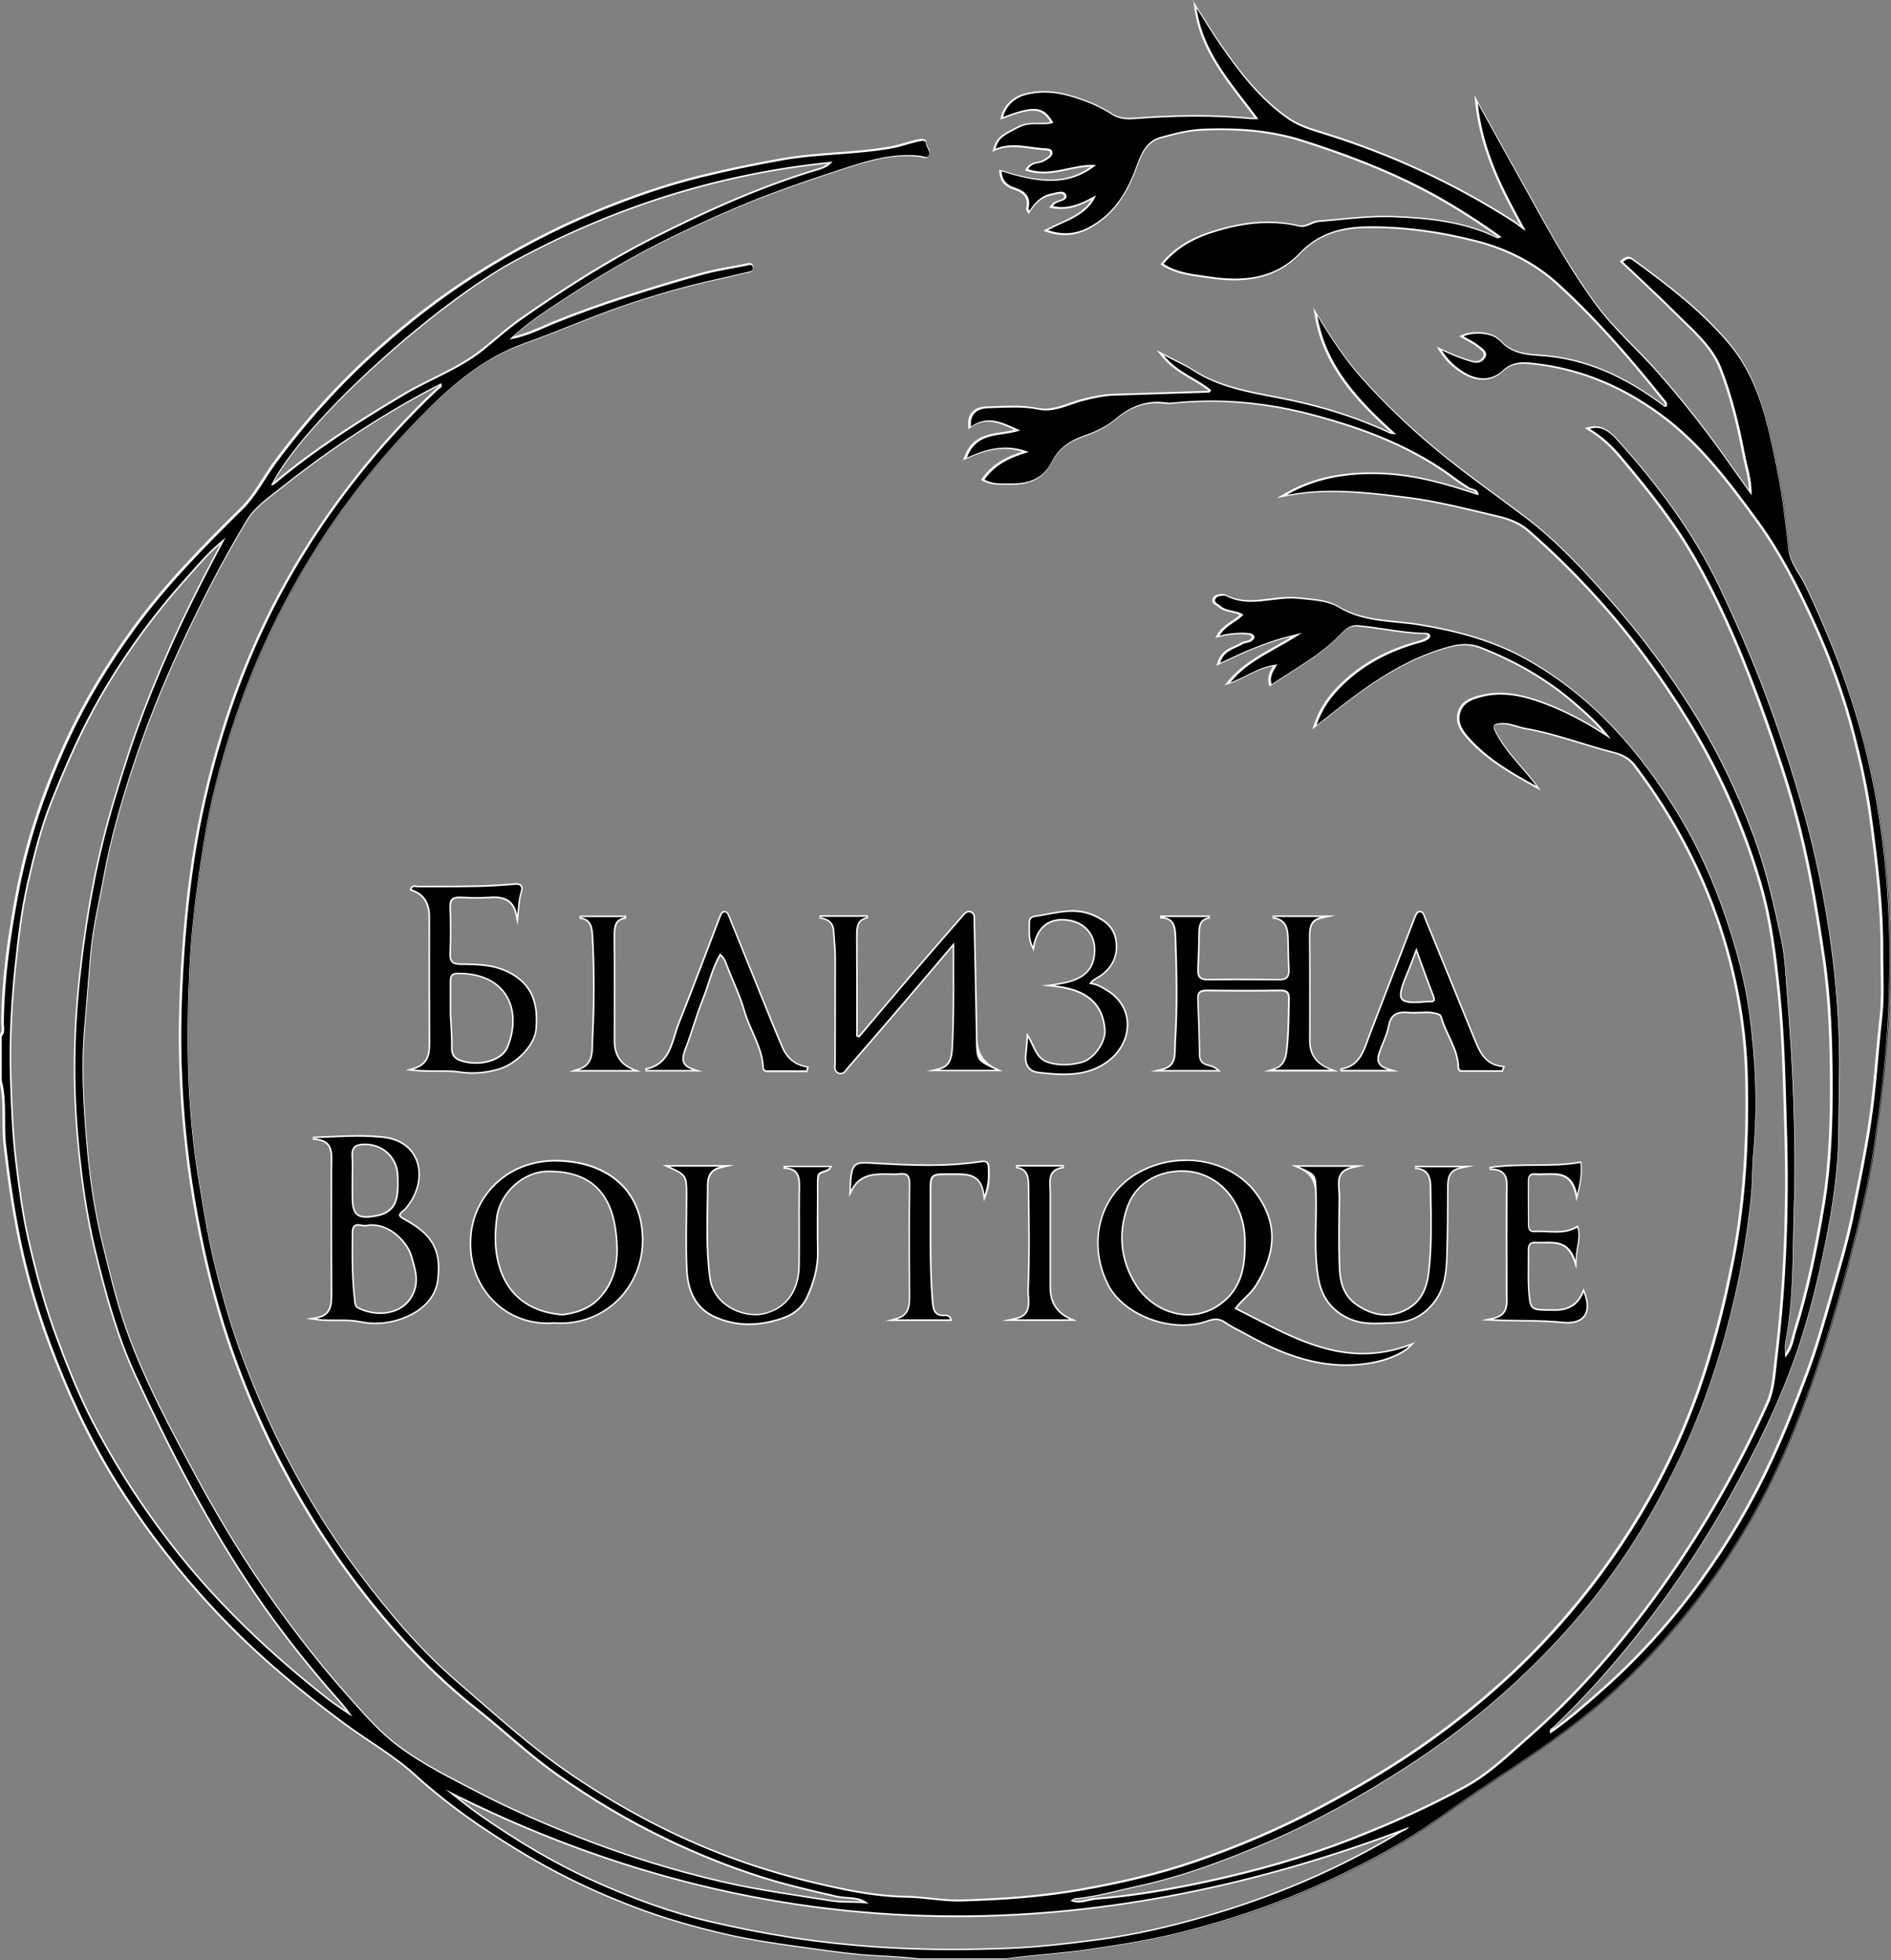 <?xml version="1.0" encoding="UTF-8"?>
<svg id="Layer_2" data-name="Layer 2" xmlns="http://www.w3.org/2000/svg" viewBox="0 0 301.3 312.28">
  <rect x="0" y="0" width="301.3" height="312.28" fill="#808080" stroke="none"/>
  <defs>
    <style>
      .cls-1 {
        fill: #fff;
      }
    </style>
  </defs>
  <g id="Layer_1-2" data-name="Layer 1">
    <g>
      <g>
        <path d="m146.56,312.16c-1.88-.25-3.79-.35-5.64-.45-1.26-.07-2.56-.14-3.84-.26-2.48-.22-4.99-.58-7.4-.92-.79-.11-1.59-.22-2.38-.33-3.63-.49-7.52-1.06-11.39-1.95-5.23-1.19-9.88-2.55-14.21-4.17-6.02-2.24-11.68-4.91-16.83-7.91-7.59-4.43-13.51-8.66-18.63-13.31-2.26-2.05-4.81-3.77-7.28-5.43-1.39-.93-2.82-1.9-4.19-2.91-7.92-5.87-14.45-11.56-19.96-17.39-6.3-6.67-11.89-13.92-16.6-21.55-3.8-6.16-7.15-13.17-10.24-21.46-2.11-5.64-3.76-11.4-4.9-17.11-.91-4.57-1.64-9.37-2.23-14.66-.15-1.35-.15-2.73-.15-4.06,0-2.03,0-4.12-.54-6.14v-7.05c.46-.54.41-1.08.36-1.65-.02-.19-.03-.38-.03-.57.07-7.55,1.26-14.83,2.29-20.34,1.47-7.87,3.96-15.62,7.59-23.7,2.89-6.41,6.53-12.58,11.13-18.87,5.12-6.99,11.25-13.19,17.1-18.95,1.36-1.34,2.43-3.01,3.48-4.63.57-.89,1.17-1.82,1.8-2.68,4.9-6.65,10.49-12.78,16.6-18.23,5.06-4.51,10.06-8.33,15.31-11.67,6.28-4,12.76-7.4,19.24-10.08,5.99-2.48,11.47-4.32,16.74-5.62,4.12-1.01,8.48-1.93,12.98-2.72,2.86-.5,5.79-.72,8.62-.93,2.86-.21,5.82-.43,8.69-.95.8-.14,1.61-.38,2.39-.6.57-.16,1.13-.33,1.7-.46.21-.05.57-.13.87-.13.55,0,.64.29.64.46,0,.29.15.56.28.82.18.35.37.72.2,1.12-.12.26-.32.4-.6.4-.18,0-.38-.05-.57-.11-.13-.04-.26-.07-.37-.09-.63-.07-1.29-.11-1.95-.11-3.73,0-7.32,1.18-10.79,2.31-2.88.94-6.62,2.19-10.37,3.58-4.78,1.77-9.88,3.98-16.04,6.95-5.7,2.74-11.52,6.09-17.8,10.23l-.57.37c-2.46,1.62-5,3.29-7.52,5.62,1.98-.4,3.6-1.11,5.17-1.79.52-.23,1.04-.45,1.55-.66,3.73-1.51,7.55-2.89,11.36-4.11,4.57-1.46,8.6-2.67,12.33-3.69,1.57-.43,3.2-.73,4.78-1.02.73-.13,1.46-.27,2.19-.41.06-.01.12-.03.18-.04.14-.04.28-.07.42-.07.27,0,.44.14.52.43.06.22.04.4-.05.54-.15.24-.48.3-.73.34-.07.01-.13.02-.18.04-1.38.36-2.8.68-4.17.98l-1.24.28c-4.62,1.04-9.32,2.38-14.37,4.1-2.8.95-5.6,2.07-8.31,3.14-2.38.94-4.84,1.92-7.28,2.79-6.65,2.35-11.65,6.6-17.12,12.25-6.54,6.77-12.2,14.01-16.82,21.52-4.6,7.47-8.37,15.26-11.22,23.14-2.9,8.02-4.86,15.48-6.02,22.81-.92,5.82-1.9,12.7-2.23,19.56-.28,5.84-.35,11.18-.21,16.33.17,6.2.75,12.27,1.72,18.04l.29,1.71c.65,3.9,1.32,7.94,2.29,11.83,1.48,5.96,2.85,10.47,4.42,14.62,2.23,5.84,4.45,10.89,6.8,15.42,3.52,6.79,7.33,12.9,11.65,18.66,5.54,7.41,10.51,12.92,15.65,17.34,1.08.93,2.16,1.87,3.23,2.81,4.69,4.09,9.54,8.32,14.77,11.88,8.43,5.74,16.85,10.12,25.75,13.4,5.31,1.96,10.92,3.54,17.14,4.85,4.24.89,7.54,1.3,10.7,1.34,1.3.02,2.63.16,3.91.3,1.34.15,2.73.3,4.09.3.17,0,.34,0,.51,0,5.19-.15,12.02-.48,18.88-1.67,6.95-1.21,12.93-2.68,18.27-4.49,7-2.38,13.68-5.24,19.86-8.52,7.05-3.74,12.7-7.17,17.77-10.79,8.51-6.09,15.73-12.67,22.08-20.11,4.93-5.79,9.3-12.03,12.99-18.57,3.02-5.34,5.59-10.99,7.65-16.77,2.27-6.38,4.11-13.27,5.64-21.07,1.73-8.82,2.44-18.46,2.16-29.45-.18-7.21-1.41-14.59-3.66-21.95-2.97-9.71-7.75-18.97-14.22-27.51-.97-1.28-2.36-1.77-3.47-2.05-1.75-.45-3.51-.99-5.21-1.51-2.81-.86-5.71-1.75-8.66-2.26-.49-.08-.96-.23-1.42-.36-.72-.21-1.45-.43-2.23-.43-.15,0-.31,0-.47.03-.53.06-.79.16-.88.31-.08.15-.02.41.18.83.84,1.71,1.97,3.18,3.41,4.88.27.32.55.64.83.96.79.91,1.6,1.85,2.33,2.85l.33.46-.49-.27c-4.27-2.34-8.04-4.56-10.96-7.96-.9-1.05-1.74-2.34-1.18-3.99.59-1.73,2.32-2.17,3.58-2.49.94-.24,1.93-.36,2.94-.36,2.71,0,5.33.87,7.31,1.63,3.17,1.21,6.35,2.88,9.72,5.09-1.44-1.85-3.17-3.42-5.11-5.11-4.3-3.75-9.26-6.69-15.15-8.97-.75-.29-1.56-.44-2.42-.44-.72,0-1.49.1-2.28.31-6.37,1.66-11.73,5.25-15.69,8.19-1.2.89-2.38,1.82-3.68,2.84-.63.5-2.32,1.82-2.32,1.82l.13-.4c1.04-3.06,2.67-4.93,4.13-6.37,3.28-3.22,7.33-5.46,12.38-6.84.49-.13.86-.26,1.2-.47.21-.13.39-.34.39-.44,0-.13-.05-.23-.16-.31-.1-.07-.24-.12-.39-.12-2.21-.02-4.42-.35-6.56-.67-1.38-.21-2.81-.42-4.22-.55-.09,0-.18-.01-.26-.01-1.13,0-1.81.69-2.59,1.48l-.12.13c-2.35,2.39-5.21,4.21-7.96,5.96-.94.6-1.89,1.2-2.82,1.83l-.14.1-.05-.17c-.34-1.22.15-2.04.79-3.03-1.73.23-3.17.95-4.57,1.65-.85.42-1.72.86-2.63,1.17l-.41.14.27-.34c2.03-2.5,4.79-4.04,7.45-5.53,1.11-.62,2.26-1.26,3.36-1.98-.19.05-.39.1-.58.15-.96.24-1.96.49-2.92.8-1.3.42-2.68.93-4.33,1.62-.95.4-1.87.82-2.93,1.32-.48.23-1.78.83-1.78.83l.08-.27c.48-1.58,1.61-2.09,2.61-2.53.36-.16.7-.31,1.01-.51.21-.13.46-.19.7-.24.21-.04.41-.09.58-.18.25-.13.64-.41.51-.75-.06-.16-.42-.37-.68-.39-.4-.04-.8-.06-1.2-.06-1.11,0-2.24.15-3.47.45l-.29.07.15-.26c.59-1.01,1.44-1.58,2.26-2.13.52-.35,1.01-.68,1.44-1.11-.49-.29-1.04-.41-1.58-.52-.71-.16-1.44-.32-2-.85-.08-.08-.2-.15-.32-.22-.3-.18-.67-.41-.54-.86.19-.64.93-.69,1.42-.72h.18c.12,0,.2,0,.27.05,1.17.63,2.44.93,4,.93,1.05,0,2.13-.13,3.17-.26,1.05-.13,2.14-.26,3.21-.26.4,0,.8.02,1.2.06.36.04.73.07,1.1.11,1.87.18,3.81.36,5.31,1.27,2.95,1.79,6.2,2.11,9.35,2.43,1.18.12,2.4.24,3.59.44,7.08,1.17,12.31,2.85,16.97,5.45,9.47,5.29,17.45,13.45,24.4,24.96,2.99,4.95,5.45,10.37,7.53,16.56,1.88,5.6,3.03,10.33,3.64,14.86,1.08,8.07,1.3,15.29.67,22.1-.11,1.18-.15,2.39-.19,3.56-.05,1.37-.09,2.79-.25,4.18-.63,5.53-1.43,10.44-2.46,15.01-.98,4.38-2.23,8.87-3.72,13.32-2.41,7.23-5.67,14.48-9.71,21.57-4.1,7.2-9.05,13.94-14.71,20.05-7.22,7.78-15.37,14.63-24.22,20.35-7.69,4.97-14.85,8.87-21.88,11.91-8.25,3.56-14.73,5.76-21.03,7.13-.9.2-1.8.41-2.7.63-2.36.57-4.8,1.15-7.29,1.36-.11,0-.23.09-.39.2-.03.02-.07.05-.1.07.33.11.67.17,1.03.17.53,0,1.05-.12,1.55-.24.4-.09.81-.19,1.22-.22,5.25-.4,10.87-1.28,17.7-2.75,8.54-1.84,16.06-4.04,22.98-6.75,7.12-2.78,12.93-5.45,18.28-8.4,3.09-1.7,5.74-4.07,8.3-6.36.54-.48,1.08-.97,1.63-1.45,7.67-6.72,14.68-14.6,21.43-24.09,6.55-9.21,12.18-19.04,16.74-29.22.79-1.75,1-3.81,1.22-5.8.05-.44.09-.89.15-1.32,1.39-11.49,1.91-23.61,1.53-36.04l-.09-3.25c-.17-6.18-.35-12.58-.99-18.84-.6-5.82-1.26-11.51-2.86-17.07-2.64-9.2-6.54-18.04-11.57-26.27-4.46-7.28-9.4-13.93-14.69-19.75-3.51-3.86-7.15-7.44-10.84-10.64-1.55-1.35-3.35-1.9-4.75-2.23l-2.25-.54c-4.06-.98-8.25-1.98-12.43-2.5-3.81-.47-7.75-.96-11.72-.96-2.67,0-5.08.22-7.37.68l-.73.15.65-.38c3.86-2.25,8.34-3.35,13.68-3.35.5,0,1,0,1.51.03,5.32.19,10.49,1.69,15.29,3.3-.06-.54-.44-.65-.87-.78-.23-.06-.46-.13-.64-.27-.27-.2-.56-.39-.85-.57-.31-.2-.62-.4-.92-.62-5.92-4.52-12.93-7.7-22.74-10.33-5.54-1.49-11.05-2.24-16.38-2.24-2,0-4.03.11-6.02.31-.24.02-.48.04-.72.04-.16,0-.32,0-.48-.03-.47-.07-.95-.1-1.41-.1-2.34,0-4.53.89-6.69,2.73-1.56,1.33-3.47,2.11-5.12,2.69-2.38.84-3.98,2.14-4.89,3.98-1.21,2.46-3.25,3.61-6.41,3.61h0c-.28,0-.51,0-.74,0-.24,0-.47,0-.71,0-.98,0-2.02-.08-3.07-.64l-.12-.07.08-.12c1.74-2.49,4.25-3.58,6.75-4.34-1.11-.38-2.2-.57-3.32-.57-1.81,0-3.68.49-6.07,1.59l-.28.13.11-.28c1.17-3.13,3.57-3.49,5.88-3.84.79-.12,1.6-.24,2.37-.47l-.33-.15c-1.47-.67-2.87-1.31-4.27-1.31-.99,0-1.91.32-2.82.98l-.18.13-.02-.22c-.09-.93.1-1.67.56-2.19.5-.56,1.29-.85,2.35-.88.56-.01,1.11-.03,1.67-.05.81-.03,1.62-.06,2.43-.06,1.52,0,2.75.11,3.88.35.38.08.78.12,1.18.12,1.36,0,2.68-.46,3.96-.9.68-.24,1.38-.48,2.09-.65,1.59-.39,3.14-.75,4.75-.8l14.8-.47s.14,0,.15,0c.2,0,.33-.03.44-.23-.84-.7-1.78-1.25-2.78-1.84-1.63-.96-3.33-1.96-4.73-3.69l-.38-.47.54.28c.62.32,1.19.61,1.73.88,1.11.55,2.07,1.03,2.97,1.61,3.92,2.54,8.44,3.39,12.82,4.23l.59.11c6.7,1.28,12.57,3.12,17.94,5.64.07.04.18.04.38.06.06,0,.12.01.19.02-5.51-4.96-10.94-10.51-12.32-18.71l-.11-.65.34.57c2.02,3.35,4.29,6.91,7.21,10.16,3.34,3.71,7.05,7.3,11.02,10.65,3.29,2.77,6.81,5.37,10.21,7.87,1.55,1.14,3.11,2.29,4.64,3.45,5.14,3.89,9.61,8.79,13.4,13.07,4.81,5.44,9.17,11.25,12.96,17.28,3.97,6.31,7.34,13.15,10.01,20.35,2.02,5.45,3.26,10.99,4.46,16.66.48,2.27.64,4.64.8,6.93.04.64.09,1.27.14,1.91,1.06,13.33,1.4,24.19,1.07,34.18-.05,1.62-.08,3.23-.11,4.85-.09,5.34-.19,10.87-1.25,16.25-.08.43-.07.87-.04,1.44,0,.2.02.42.02.64.78-.94,1.03-1.96,1.27-2.95.08-.32.16-.64.25-.93,1.8-5.73,3.21-11.96,4.57-20.19,1.15-6.94,1.27-13.95,1.24-19.89-.03-5.65-.19-12.34-1.17-19.11-.89-6.17-2.04-13.44-3.81-20.58-1.03-4.15-2.36-8.56-4.31-14.29-1.61-4.73-3.3-9.27-5.01-13.48-2.25-5.52-4.6-10.45-7.19-15.08-3.57-6.36-8.25-12.08-12.35-16.93-1.4-1.66-3.01-3.04-4.77-4.12l-.25-.15.28-.08c.34-.09.67-.14,1-.14,1.55,0,2.65,1.08,3.65,2.18,7.27,8.08,12.37,15.43,16.06,23.13,3.48,7.26,6.32,14.06,8.71,20.81,1.67,4.73,3.25,9.7,4.69,14.79,1.92,6.78,3.42,14.04,4.45,21.57.84,6.14,1.29,12.31,1.33,18.32.01,2.14-.03,4.31-.06,6.41-.03,1.68-.06,3.36-.07,5.04-.02,6.62-1.16,13.11-2.15,18.03-1.31,6.5-2.7,11.81-4.37,16.73-2.42,7.12-5.85,14.55-10.8,23.38-4.7,8.38-10.16,16.41-16.21,23.85-3.85,4.73-7.87,9.09-11.94,12.94-.06.06-.13.1-.21.15-.21.14-.39.25-.28.6,2.83-1.95,5.44-4.25,7.75-6.28,6.04-5.31,11.47-11.28,16.15-17.74,4.48-6.19,8.32-12.75,11.44-19.49,2.22-4.81,4.08-9.65,5.61-13.75,1.4-3.75,2.52-7.67,3.6-11.46l.7-2.43c1.1-3.81,2.24-7.76,3.03-11.7l.42-2.09c.82-4.07,1.67-8.28,2.28-12.47.5-3.39.81-6.85,1.11-10.19.19-2.07.38-4.22.61-6.32.27-2.43.23-4.95.18-7.38-.02-1.04-.04-2.08-.03-3.12.03-7.11-.84-14.17-1.8-21.38-.65-4.84-1.76-9.47-2.65-12.97-1.55-6.09-3.76-12.28-6.58-18.4-2.23-4.86-5.03-10.53-8.81-15.73-3.97-5.46-8.92-12.25-15.54-17.08-6.38-4.65-13.01-7.29-20.28-8.06-.56-.06-1-.09-1.39-.09-1.4,0-2.42.39-3.41,1.3-.9.83-1.94,1.25-3.08,1.25-1.06,0-2.17-.36-3.3-1.07-1.48-.93-2.48-1.93-3.47-3.44l-.24-.37.4.19c1.7.8,3.11,1.36,4.57,1.81.33.1.63.15.9.15.6,0,1.03-.26,1.31-.8.35-.68-.18-1.08-.7-1.46-.11-.08-.21-.16-.31-.24-.49-.41-1.06-.72-1.66-1.05-.26-.14-.52-.28-.77-.43l-.21-.12.22-.1c.62-.27,1.49-.43,2.38-.43,1.55,0,2.9.46,3.6,1.22,1.74,1.91,3.93,2.19,6.21,2.33,6.85.42,13.17,2.98,19.9,8.06.03.02.1.03.18.04.02,0,.04,0,.06,0,.18-.39-.06-.67-.32-.96-.05-.06-.1-.11-.15-.17-6.27-7.85-11.44-13.5-16.76-18.34-3.58-3.26-8.01-5.56-13.15-6.86-5.8-1.46-11.2-2.17-16.49-2.17h-.5c-4.78.04-8.24,1.37-10.89,4.17-2.65,2.8-6.07,4.16-10.43,4.16-1.2,0-2.46-.1-3.84-.31-.38-.06-.76-.11-1.15-.16-2.16-.29-4.39-.59-6.44-1.9l-.12-.08.09-.11c1.79-2.15,4.23-3.76,7.24-4.79,3.5-1.19,6.63-1.77,9.56-1.77,1.68,0,3.35.19,4.95.58.13.03.27.05.41.05.48,0,.93-.19,1.4-.39.42-.18.86-.37,1.33-.4,1.05-.08,2.09-.18,3.14-.28,2.42-.23,4.92-.47,7.39-.47.43,0,.87,0,1.3.02,5.46.2,11.25.74,16.59,3.34h0c.07,0,.16-.03.26-.07.04-.01.08-.03.12-.04-4.52-3.2-8.48-5.65-12.45-7.7-5.4-2.79-11.42-5.2-18.94-7.6-3.95-1.26-8.09-1.84-13.03-1.84-.99,0-1.98.02-2.98.07-2.27.1-4.56.72-6.58,1.27-2.37.65-3.12,2.69-3.92,4.85-1.77,4.81-4.22,7.86-7.72,9.63-1.19.6-2.37.89-3.6.89-.92,0-1.85-.16-2.84-.49l-.28-.09.26-.14c.66-.35,1.35-.67,2.03-.97,2.19-.99,4.26-1.93,5.41-4.16-1.53.83-3.25,1.69-5.19,1.69-.48,0-.97-.05-1.45-.16l-.22-.05.15-.16s.09-.1.13-.15c.09-.11.17-.21.28-.28.21-.14.5-.24.77-.33.69-.24,1.1-.41.94-.89-.1-.3-.33-.43-.73-.43-.34,0-.73.1-1.11.19-.15.04-.29.07-.42.1-1.32.27-2.33,1.07-3.37,2.66l-.11.17-.1-.17s-.05-.07-.07-.11c-.06-.09-.13-.18-.11-.28.39-1.66-.24-2.63-2.11-3.22-1.38-.44-2.11-1.35-2.17-2.69v-.18s.16.05.16.05c2.37.73,5.12,1.5,7.76,1.5s4.87-.75,6.91-2.29c-.12,0-.24,0-.36,0-1.24,0-2.51.27-3.73.52-1.27.27-2.58.54-3.91.54-.91,0-1.73-.13-2.53-.39l-.15-.05.08-.13c.46-.79,1.13-.92,1.73-1.04.34-.06.65-.13.91-.29.09-.06.19-.12.29-.18.53-.32,1.03-.63.91-1.2-.08-.36-.51-.41-1.11-.43-.11,0-.22-.01-.32-.02-.58-.05-1.16-.13-1.73-.21-.93-.13-1.88-.26-2.82-.26-1.1,0-2.02.17-2.9.55l-.24.1.08-.25c.54-1.8,1.27-2.17,3.97-3.52.84-.42,1.69-.48,2.49-.48h1.07c.52.01,1.07-.01,1.63-.16-.86-1.47-1.67-2.02-2.97-2.02-1.05,0-2.48.38-4.79,1.27l-.22.08.05-.23c.37-1.67,1.78-3.06,3.58-3.56.99-.27,2.02-.41,3.08-.41,1.68,0,3.44.33,5.52,1.04,2.17.74,3.83,1.51,5.22,2.44.79.53,1.69.77,2.83.77.27,0,.54-.01.81-.03,3.5-.27,6.7-.4,9.77-.4s5.91.13,8.72.4c.11.01.22.01.35.01,0,0,.54,0,.66,0-.6-.8-1.2-1.58-1.81-2.37-3.69-4.78-7.17-9.29-7.95-15.42l-.07-.55.3.47c.4.63.8,1.26,1.19,1.89.85,1.36,1.74,2.77,2.67,4.12,2.79,4.05,6.17,8.64,10.9,11.92,1.6,1.11,3.46,1.68,5.25,2.23,10.98,3.37,21.34,8.18,30.79,14.28.22.14.43.31.64.48.23.18.46.37.73.54-3.63-6.56-6.67-12.63-7.44-19.96l-.06-.61,2.57,4.63c1.58,2.85,3.08,5.57,4.6,8.29.53.95,1.06,1.9,1.59,2.86,3.16,5.69,6.42,11.57,10.34,16.88,1.78,2.42,3.93,4.62,6.02,6.75,1.26,1.28,2.55,2.61,3.76,3.98,4.08,4.62,8.09,9.73,11.9,15.18.63.9,1.27,1.8,2,2.82l.92,1.28c-.01-1.64-.34-3-.67-4.33-.13-.55-.27-1.1-.37-1.64-1.1-5.75-2.26-10.01-3.76-13.84-1.17-2.98-3.53-5.26-5.81-7.46-.48-.46-.96-.93-1.43-1.39-1.9-1.9-3.89-3.77-5.82-5.59-.86-.81-1.73-1.63-2.6-2.45l-.1-.09.1-.09c.4-.35.74-.52,1.05-.52s.52.16.69.28c5.49,4,10.76,8.01,15.15,13.16,3.88,4.55,5.62,9.85,7.03,16.41.66,3.05,1.33,6.33,1.78,9.63.27,2.02.58,4.37.8,6.69.15,1.64.95,2.94,1.72,4.2.35.58.72,1.18,1.02,1.81,3.43,7.19,6.09,13.97,8.11,20.72,1.76,5.88,3.1,12.18,3.99,18.73,1.29,9.54,1.62,19.49.99,30.42-.41,7.11-1.37,14.11-2.16,19.4-.95,6.38-2.52,12.58-4.04,18.39-2.85,10.89-6.01,20.36-9.64,28.96-4.26,10.08-9.92,19.44-16.82,27.83-4.73,5.74-9.45,10.54-14.45,14.69-4.9,4.06-10.26,7.62-15.43,11.06l-1.67,1.11c-1.61,1.07-3.23,2.21-4.79,3.31-2.66,1.87-5.42,3.81-8.27,5.52-5.43,3.25-11.36,6.17-18.11,8.92-5.35,2.18-11.09,4.02-17.56,5.64-4.48,1.12-8.9,1.82-14.2,2.61-2.32.34-4.68.57-6.97.79-2.14.21-4.35.42-6.52.73h0s-13.66,0-13.66,0Zm-73.77-25.77c1.24.99,2.53,2.01,3.85,2.92,6.28,4.35,12.06,7.71,17.67,10.25,6.71,3.04,12.8,5.18,18.64,6.56,4.19.99,8.51,1.84,12.84,2.53,4.66.74,9.56,1.27,14.96,1.62,3.5.23,7.08.33,10.95.33,2.84,0,5.75-.06,8.89-.18,4.93-.19,9.75-.78,14.27-1.37,5.5-.71,11.38-2.01,18-3.96,9.93-2.93,19.25-6.87,27.71-11.72l.46-.26c.58-.33,1.15-.65,1.7-1.01.23-.15.48-.27.72-.4.17-.09.34-.17.49-.26-24.35,9.2-48.4,13.87-71.51,13.87-27.41,0-54.45-6.57-80.38-19.53.25.2.5.39.75.59Zm-3.59-224.67c-.71.37-1.39.73-2.08,1.1-7.77,4.25-15.42,9.37-22.75,15.22-.31.25-.62.49-.93.73-1.51,1.17-3.08,2.38-4.13,4.11-3.59,5.91-6.97,12.35-10.64,20.27-2.9,6.26-5.43,12.62-7.51,18.93-2.23,6.74-3.71,12.34-4.67,17.6-.21,1.17-.44,2.33-.68,3.5-.56,2.81-1.14,5.71-1.4,8.61-.19,2.17-.36,4.34-.54,6.52-.15,1.88-.3,3.76-.46,5.64-.53,6.23-.11,12.43.37,18.24.48,5.76,1.28,10.91,2.46,15.74l.26,1.05c1.03,4.24,2.1,8.62,3.56,12.77,2.88,8.15,7.05,15.88,11.08,23.36l.26.49c3.79,7.04,7.96,13.75,12.37,19.95,3.8,5.33,7.73,10.28,11.68,14.72l.55.62c2.29,2.58,4.67,5.25,7.49,7.35,3.41,2.53,7.24,4.52,10.94,6.44l1.47.77c5.05,2.64,10.56,5.08,17.34,7.69,7.01,2.7,14.29,4.93,21.65,6.64,4.73,1.1,9.63,1.85,14.36,2.57,1.1.17,2.2.34,3.3.51.95.15,1.94.16,2.9.17.78,0,1.58.02,2.37.1-.91-.62-1.91-.69-2.96-.76-.54-.04-1.1-.08-1.64-.2-3.76-.86-8.02-1.83-12.07-3.12-4.94-1.57-9.98-3.59-14.98-5.98-5.98-2.86-11.88-6.35-17.55-10.37-2.75-1.95-5.35-4.17-7.87-6.32-1.61-1.38-3.28-2.8-4.97-4.14-5.92-4.69-11.48-10.32-17-17.23-5.11-6.39-9.69-13.39-13.61-20.78-4.03-7.61-7.34-15.54-9.82-23.58-1.82-5.9-3.3-12.25-4.53-19.41-1.19-6.95-1.91-14.21-2.14-21.56-.15-4.73-.06-9.76.27-15.37.43-7.35,1.14-13.83,2.15-19.8,1.09-6.41,2.71-12.99,4.82-19.56,2.62-8.17,6.05-15.98,10.19-23.22,6.22-10.87,14.1-20.86,23.42-29.68.06-.06.14-.11.22-.16.27-.18.44-.32.33-.62l-.9.47Zm-33.63,24.41c-1.9,1.55-3.53,3.39-5.11,5.17l-.75.84c-5.19,5.79-9.75,12.06-13.57,18.65-3.32,5.72-5.86,11.73-7.91,16.86-1.77,4.43-2.91,9.15-3.83,13.23-.91,4-1.39,8.04-1.84,12.17-.75,6.82-1.02,12.96-.84,18.77.15,4.66.33,9.21.89,13.71.52,4.18,1.02,7.95,1.87,11.7,1.38,6.13,2.82,11.14,4.53,15.76,1.57,4.23,3.5,9.18,5.95,13.86,3.88,7.4,8.51,14.47,13.78,21.02,6.32,7.87,14,15.32,23.47,22.77.87.69,1.82,1.31,2.73,1.92.25.17.5.33.74.49-.78-1.1-1.66-2.08-2.52-3.04-.35-.39-.7-.79-1.04-1.19-4.18-4.87-7.98-9.79-11.3-14.64-8.22-12.01-14.58-24.97-19.2-34.92-3.05-6.57-4.9-13.61-6.39-19.69-1.33-5.45-2.25-11.3-2.87-18.43-.72-8.18-.62-16.61.28-25.06.87-8.15,2.09-15.35,3.74-22.01,1.08-4.37,2.38-8.6,3.99-13.59,1.54-4.78,3.47-9.79,6.06-15.79,2.39-5.53,5.22-11.27,9.14-18.57Zm96.67-60.21c-17.41,1.76-34.32,7.03-50.27,15.65-12.21,6.61-33.39,25.3-38.66,35.6.1-.02.18-.05.23-.09,6.6-5.58,13.87-10.15,20.74-14.25,1.55-.92,3.19-1.74,4.78-2.53,2.64-1.31,5.38-2.67,7.74-4.56.68-.55,1.35-1.11,2.02-1.67,1.28-1.08,2.61-2.19,4-3.17,8.07-5.66,14.92-9.85,21.55-13.18,9.66-4.85,17.24-8.04,24.6-10.33.21-.07.42-.13.64-.19.94-.26,1.9-.53,2.62-1.27Z"/>
        <path class="cls-1" d="m190.51,1.07c1.28,2.01,2.51,4.05,3.86,6.01,3.09,4.48,6.37,8.79,10.93,11.95,1.62,1.12,3.48,1.69,5.29,2.25,10.91,3.35,21.17,8.08,30.76,14.26.57.37,1.04.89,1.76,1.23-3.48-6.27-6.83-12.57-7.64-20.3,2.44,4.39,4.64,8.4,6.87,12.38,3.76,6.72,7.37,13.56,11.94,19.75,2.85,3.88,6.57,7.11,9.78,10.73,4.26,4.82,8.21,9.9,11.89,15.17.94,1.35,1.91,2.68,3.14,4.41.06-2.53-.66-4.43-1.03-6.38-.9-4.72-2.02-9.41-3.76-13.86-1.43-3.63-4.55-6.18-7.26-8.9-2.73-2.73-5.59-5.35-8.42-8.04.42-.36.73-.48.97-.48.28,0,.47.15.65.28,5.41,3.94,10.72,7.98,15.1,13.12,4.05,4.75,5.73,10.43,7.01,16.36.69,3.19,1.34,6.39,1.77,9.62.3,2.23.59,4.47.8,6.69.22,2.43,1.81,4.07,2.75,6.05,3.21,6.71,5.97,13.57,8.1,20.71,1.84,6.14,3.13,12.41,3.99,18.71,1.37,10.07,1.58,20.21.99,30.4-.37,6.52-1.2,12.97-2.16,19.39-.92,6.19-2.45,12.3-4.04,18.38-2.59,9.86-5.67,19.56-9.63,28.94-4.24,10.04-9.86,19.36-16.8,27.8-4.36,5.3-9.11,10.26-14.43,14.67-5.41,4.48-11.26,8.28-17.09,12.16-4.37,2.91-8.54,6.12-13.05,8.82-5.79,3.46-11.85,6.37-18.1,8.91-5.71,2.32-11.59,4.15-17.55,5.64-4.65,1.17-9.42,1.9-14.19,2.61-4.48.67-9,.88-13.48,1.52h-13.66c-3.14-.41-6.32-.43-9.47-.71-3.28-.3-6.53-.81-9.78-1.25-3.81-.52-7.62-1.09-11.38-1.94-4.82-1.1-9.57-2.44-14.19-4.16-5.82-2.17-11.44-4.77-16.82-7.9-6.62-3.86-12.94-8.14-18.61-13.29-3.53-3.21-7.68-5.53-11.48-8.35-7.11-5.27-13.84-10.92-19.95-17.38-6.27-6.63-11.8-13.78-16.58-21.53-4.18-6.78-7.45-13.99-10.23-21.44-2.08-5.57-3.73-11.29-4.89-17.09-.96-4.82-1.68-9.73-2.23-14.65-.38-3.41.2-6.86-.69-10.21v-7.01c.62-.66.33-1.48.34-2.22.07-6.85,1.03-13.58,2.29-20.32,1.54-8.23,4.17-16.09,7.58-23.67,3.01-6.67,6.78-12.92,11.12-18.85,5.06-6.91,11.01-12.95,17.09-18.93,2.12-2.08,3.5-4.9,5.29-7.33,4.9-6.64,10.41-12.71,16.58-18.21,4.81-4.29,9.87-8.2,15.29-11.66,6.12-3.9,12.51-7.29,19.22-10.07,5.45-2.26,11.01-4.21,16.72-5.61,4.28-1.05,8.61-1.95,12.97-2.72,5.75-1.01,11.59-.86,17.31-1.88,1.39-.25,2.72-.74,4.1-1.07.23-.05.56-.13.84-.13s.51.08.52.34c.02.73.76,1.27.49,1.89-.11.25-.28.32-.49.32-.29,0-.64-.16-.92-.19-.66-.08-1.31-.11-1.96-.11-3.76,0-7.32,1.17-10.86,2.33-3.46,1.13-6.92,2.3-10.34,3.57-5.48,2.03-10.8,4.42-16.06,6.95-6.18,2.98-12.09,6.47-17.81,10.24-2.77,1.83-5.6,3.63-8.42,6.3,2.88-.5,4.99-1.66,7.17-2.54,3.74-1.51,7.52-2.88,11.35-4.1,4.08-1.31,8.19-2.56,12.32-3.69,2.28-.63,4.64-.96,6.96-1.43.18-.04.4-.12.58-.12s.33.08.4.34c.19.7-.55.68-.87.77-1.79.47-3.61.85-5.41,1.26-4.87,1.1-9.67,2.5-14.39,4.11-5.26,1.79-10.36,4.08-15.59,5.93-7.01,2.48-12.19,7.14-17.17,12.28-6.37,6.59-12.04,13.73-16.84,21.54-4.52,7.35-8.29,15.04-11.23,23.17-2.69,7.44-4.8,15.05-6.02,22.83-1.02,6.47-1.91,12.98-2.23,19.57-.26,5.45-.36,10.9-.21,16.34.17,6.04.71,12.06,1.72,18.05.76,4.54,1.47,9.09,2.58,13.54,1.23,4.94,2.61,9.86,4.43,14.63,2,5.26,4.21,10.43,6.81,15.43,3.39,6.54,7.24,12.77,11.66,18.68,4.7,6.27,9.73,12.24,15.67,17.36,5.87,5.06,11.59,10.32,18.02,14.7,8.06,5.48,16.59,10.03,25.78,13.41,5.61,2.07,11.34,3.63,17.16,4.85,3.51.74,7.09,1.3,10.73,1.34,2.67.03,5.34.6,8.01.6.17,0,.34,0,.52,0,6.32-.18,12.62-.58,18.9-1.67,6.22-1.08,12.34-2.47,18.29-4.49,6.83-2.32,13.48-5.13,19.88-8.52,6.15-3.26,12.12-6.76,17.78-10.8,8.16-5.84,15.58-12.47,22.1-20.13,4.94-5.8,9.27-11.98,13-18.59,3.03-5.36,5.59-10.98,7.66-16.79,2.44-6.88,4.23-13.9,5.64-21.09,1.92-9.78,2.41-19.6,2.16-29.48-.19-7.46-1.47-14.81-3.66-21.98-3.07-10.06-7.9-19.18-14.24-27.55-.94-1.24-2.25-1.77-3.54-2.1-4.64-1.19-9.13-2.95-13.88-3.77-1.23-.21-2.38-.8-3.68-.8-.16,0-.32,0-.48.03-1.01.12-1.27.36-.8,1.32.9,1.81,2.13,3.38,3.43,4.9,1.06,1.25,2.17,2.46,3.16,3.8-3.99-2.19-7.92-4.44-10.92-7.94-.95-1.1-1.68-2.34-1.16-3.87.55-1.63,2.12-2.06,3.5-2.41.98-.25,1.95-.35,2.91-.35,2.5,0,4.93.73,7.26,1.62,3.62,1.38,7.03,3.29,10.3,5.48-1.57-2.18-3.55-3.95-5.56-5.7-4.51-3.93-9.62-6.84-15.18-9-.81-.31-1.64-.45-2.46-.45-.78,0-1.56.12-2.31.31-5.86,1.53-10.93,4.64-15.73,8.21-1.78,1.33-3.51,2.73-5.67,4.41.95-2.8,2.42-4.66,4.1-6.32,3.46-3.4,7.67-5.54,12.33-6.81.44-.12.86-.25,1.24-.49.2-.12.45-.36.45-.55,0-.36-.33-.55-.67-.55-3.63-.03-7.17-.9-10.77-1.22-.09,0-.19-.01-.27-.01-1.25,0-1.98.81-2.8,1.65-3.13,3.18-7.04,5.27-10.77,7.77-.35-1.25.21-2.06.92-3.15-2.96.3-5.03,2.03-7.49,2.86,3.01-3.71,7.5-5.22,11.39-7.9-1.41.37-2.84.69-4.22,1.14-1.47.47-2.91,1.03-4.34,1.62-1.4.58-2.76,1.25-4.46,2.03.63-2.06,2.36-2.21,3.57-2.97.37-.23.89-.2,1.28-.41.32-.17.73-.49.57-.9-.09-.23-.5-.45-.79-.47-.4-.04-.8-.06-1.21-.06-1.1,0-2.23.14-3.5.46.97-1.66,2.63-2.09,3.79-3.33-1.17-.78-2.7-.5-3.69-1.44-.31-.3-.97-.44-.82-.96.16-.54.78-.6,1.31-.63.05,0,.11,0,.17,0,.08,0,.15,0,.21.04,1.34.72,2.7.94,4.06.94,2.12,0,4.26-.53,6.38-.53.4,0,.79.02,1.18.06,2.19.24,4.58.29,6.36,1.37,4.08,2.48,8.62,2.16,12.98,2.88,5.92.98,11.64,2.49,16.93,5.44,10.58,5.91,18.2,14.72,24.35,24.91,3.14,5.2,5.58,10.74,7.52,16.53,1.63,4.87,2.96,9.8,3.64,14.84.98,7.31,1.35,14.69.67,22.07-.24,2.57-.15,5.15-.44,7.74-.57,5.05-1.34,10.04-2.46,15-1.01,4.5-2.25,8.93-3.71,13.31-2.5,7.52-5.78,14.67-9.7,21.55-4.12,7.24-9.04,13.93-14.69,20.03-7.2,7.77-15.27,14.56-24.2,20.33-7,4.52-14.23,8.6-21.87,11.9-6.8,2.94-13.72,5.54-21.01,7.12-3.32.72-6.57,1.7-9.98,1.99-.22.02-.42.23-.76.42.46.2.89.27,1.31.27.98,0,1.88-.39,2.78-.46,5.97-.46,11.89-1.49,17.72-2.75,7.81-1.68,15.51-3.83,23-6.75,6.28-2.45,12.4-5.16,18.3-8.41,3.75-2.07,6.78-5.04,9.95-7.82,8.15-7.14,15.19-15.32,21.45-24.12,6.53-9.18,12.15-18.95,16.76-29.24.97-2.16,1.08-4.75,1.37-7.16,1.45-11.98,1.9-24.02,1.54-36.05-.22-7.37-.33-14.75-1.08-22.1-.59-5.76-1.27-11.54-2.86-17.09-2.66-9.27-6.53-18.04-11.59-26.3-4.31-7.04-9.17-13.67-14.71-19.77-3.4-3.74-7.01-7.32-10.85-10.65-1.44-1.25-3.1-1.86-4.8-2.26-4.87-1.15-9.74-2.43-14.69-3.04-3.89-.48-7.81-.96-11.74-.96-2.46,0-4.93.19-7.39.68,4.24-2.47,8.85-3.33,13.62-3.33.5,0,1,0,1.5.03,5.31.19,10.38,1.65,15.43,3.35,0-1.16-1.04-.93-1.57-1.32-.57-.42-1.2-.76-1.76-1.19-6.8-5.19-14.59-8.16-22.78-10.35-5.43-1.46-10.89-2.25-16.41-2.25-2,0-4.01.1-6.03.31-.23.02-.47.04-.7.04-.16,0-.31,0-.46-.03-.49-.07-.96-.11-1.42-.11-2.56,0-4.77,1.06-6.77,2.76-1.49,1.27-3.27,2.03-5.08,2.67-2.17.76-3.95,1.99-4.96,4.04-1.32,2.68-3.55,3.54-6.3,3.54h-.02s-.02,0-.03,0c-.47,0-.94.02-1.41.02-1,0-2.01-.09-3.01-.63,1.66-2.38,4.06-3.53,7.05-4.4-1.3-.49-2.53-.7-3.72-.7-2.09,0-4.06.65-6.12,1.6,1.59-4.25,5.37-3.27,8.48-4.33-1.72-.77-3.31-1.61-4.95-1.61-.94,0-1.9.28-2.89,1-.18-1.77.7-2.89,2.79-2.93,1.36-.03,2.73-.11,4.09-.11,1.29,0,2.57.07,3.86.34.41.09.81.12,1.21.12,2.11,0,4.05-1.06,6.07-1.56,1.56-.39,3.11-.75,4.72-.8,4.93-.16,9.86-.31,14.8-.47,0,0,.02,0,.03,0,.06,0,.12,0,.18,0,.19,0,.38-.04.53-.39-2.25-1.9-5.3-2.78-7.57-5.57,1.86.97,3.35,1.61,4.69,2.48,4.11,2.66,8.77,3.46,13.45,4.36,6.18,1.18,12.19,2.95,17.91,5.63.16.07.36.05,1,.13-6.02-5.39-11.23-10.91-12.57-18.9,2.15,3.58,4.41,7.04,7.23,10.18,3.44,3.82,7.12,7.36,11.03,10.66,4.76,4.02,9.89,7.57,14.86,11.33,4.97,3.76,9.23,8.36,13.38,13.06,4.79,5.42,9.11,11.17,12.95,17.26,4.04,6.41,7.35,13.2,10,20.33,2.01,5.42,3.27,11.02,4.45,16.64.61,2.88.7,5.88.94,8.83.91,11.37,1.45,22.77,1.07,34.17-.24,7.03.01,14.11-1.36,21.08-.13.67-.02,1.4-.02,2.43,1.26-1.35,1.36-2.9,1.76-4.17,2.07-6.6,3.44-13.36,4.57-20.2,1.09-6.62,1.28-13.27,1.24-19.91-.03-6.38-.25-12.76-1.17-19.13-1-6.93-2.14-13.82-3.81-20.59-1.19-4.81-2.71-9.58-4.32-14.3-1.55-4.55-3.21-9.05-5.02-13.48-2.1-5.15-4.47-10.22-7.2-15.09-3.44-6.14-7.84-11.6-12.37-16.95-1.37-1.61-2.95-3.01-4.8-4.14.34-.09.66-.14.96-.14,1.54,0,2.61,1.09,3.55,2.14,6.31,7.02,11.94,14.53,16.04,23.1,3.25,6.79,6.19,13.69,8.71,20.8,1.73,4.88,3.28,9.81,4.69,14.78,2,7.07,3.45,14.28,4.45,21.55.83,6.06,1.29,12.16,1.33,18.31.02,3.82-.12,7.64-.13,11.45-.02,6.07-.95,12.05-2.15,18-1.14,5.66-2.51,11.24-4.36,16.71-2.77,8.17-6.59,15.86-10.79,23.36-4.71,8.4-10.11,16.36-16.2,23.84-3.71,4.56-7.66,8.89-11.93,12.93-.24.23-.78.31-.47,1.04,2.83-1.94,5.37-4.16,7.89-6.38,6.05-5.31,11.46-11.25,16.17-17.76,4.43-6.13,8.27-12.61,11.45-19.51,2.08-4.51,3.89-9.12,5.62-13.76,1.43-3.83,2.55-7.78,3.68-11.71,1.32-4.61,2.73-9.21,3.66-13.9.97-4.84,1.98-9.67,2.7-14.57.81-5.49,1.11-11.02,1.73-16.52.39-3.46.13-7,.15-10.51.03-7.19-.85-14.28-1.81-21.4-.59-4.41-1.56-8.73-2.65-12.98-1.61-6.32-3.85-12.47-6.59-18.43-2.53-5.5-5.26-10.86-8.83-15.76-4.56-6.26-9.19-12.46-15.57-17.1-6.1-4.45-12.77-7.28-20.34-8.08-.5-.05-.96-.09-1.4-.09-1.29,0-2.37.3-3.49,1.33-.91.83-1.93,1.22-3,1.22s-2.16-.37-3.23-1.05c-1.27-.8-2.35-1.74-3.43-3.4,1.76.83,3.15,1.37,4.59,1.81.33.1.64.16.93.16.6,0,1.1-.25,1.42-.87.49-.93-.5-1.4-1.03-1.85-.72-.6-1.61-1-2.45-1.49.61-.27,1.46-.42,2.33-.42,1.34,0,2.75.36,3.5,1.18,1.79,1.97,4.01,2.23,6.29,2.37,7.53.46,13.94,3.59,19.83,8.04.09.07.24.05.38.08.35-.61-.16-.99-.44-1.34-5.19-6.49-10.62-12.76-16.77-18.36-3.77-3.43-8.28-5.65-13.21-6.89-5.42-1.37-10.92-2.18-16.52-2.18-.17,0-.33,0-.5,0-4.17.04-7.93.99-10.98,4.21-2.91,3.08-6.53,4.12-10.34,4.12-1.26,0-2.54-.11-3.82-.31-2.49-.37-5.15-.52-7.54-2.04,1.89-2.27,4.36-3.79,7.18-4.75,3.13-1.07,6.3-1.76,9.52-1.76,1.63,0,3.27.18,4.92.57.15.04.29.05.44.05.96,0,1.79-.72,2.74-.79,3.5-.28,7-.76,10.51-.76.43,0,.87,0,1.3.02,5.69.21,11.31.79,16.54,3.33.02,0,.04.01.07.01.13,0,.34-.11.66-.2-4.15-2.95-8.29-5.6-12.67-7.86-6.08-3.14-12.43-5.52-18.96-7.6-4.35-1.38-8.68-1.85-13.07-1.85-.99,0-1.99.02-2.98.07-2.22.09-4.45.68-6.61,1.27-2.44.66-3.22,2.79-4.01,4.95-1.47,4-3.64,7.52-7.65,9.54-1.15.58-2.32.88-3.54.88-.9,0-1.83-.16-2.8-.49,2.85-1.52,6.19-2.25,7.66-5.54-1.74.95-3.48,1.86-5.47,1.86-.46,0-.93-.05-1.42-.15.15-.16.25-.31.39-.4.65-.43,2.07-.47,1.76-1.37-.13-.39-.46-.52-.85-.52-.49,0-1.08.19-1.56.29-1.56.32-2.56,1.36-3.45,2.72-.07-.12-.18-.22-.17-.3.45-1.89-.46-2.82-2.19-3.37-1.1-.35-2.02-1.07-2.09-2.58,2.64.81,5.25,1.51,7.8,1.51s4.91-.66,7.25-2.52c-.23-.02-.46-.03-.69-.03-2.53,0-5.03,1.07-7.64,1.07-.82,0-1.65-.1-2.49-.38.68-1.17,1.84-.79,2.6-1.29.6-.39,1.42-.73,1.25-1.51-.12-.58-.95-.5-1.54-.55-1.52-.13-3.04-.47-4.57-.47-.98,0-1.96.14-2.95.56.52-1.72,1.13-2.05,3.91-3.45.8-.4,1.62-.46,2.44-.46.36,0,.71.01,1.07.01.61,0,1.22-.03,1.81-.23-.85-1.5-1.7-2.22-3.16-2.22-1.14,0-2.66.44-4.84,1.28.36-1.61,1.74-2.99,3.49-3.47,1.03-.28,2.04-.41,3.05-.41,1.86,0,3.68.42,5.48,1.03,1.81.62,3.59,1.36,5.19,2.43.92.61,1.89.8,2.9.8.27,0,.54-.01.82-.03,3.25-.25,6.51-.4,9.76-.4,2.9,0,5.81.12,8.71.4.12.01.23.01.36.01.23,0,.51-.01.91-.01-4.2-5.64-8.97-10.72-9.88-17.92m-57.98,24.69c-17.96,1.77-34.75,7.1-50.63,15.7-12.82,6.93-33.91,25.9-38.84,35.9.22-.07.42-.08.55-.19,6.43-5.44,13.51-9.93,20.73-14.24,4.13-2.46,8.74-4.07,12.53-7.1,2.01-1.61,3.92-3.36,6.02-4.84,6.9-4.84,13.98-9.38,21.53-13.17,7.97-4,16.05-7.66,24.58-10.33,1.2-.38,2.61-.58,3.53-1.73m5.73,277.54c-1.52-1.32-3.35-.88-5.01-1.26-4.05-.93-8.1-1.86-12.06-3.12-5.13-1.63-10.1-3.65-14.96-5.97-6.15-2.95-11.97-6.42-17.53-10.36-4.52-3.2-8.51-7.04-12.83-10.46-6.38-5.05-11.93-10.9-16.97-17.21-5.18-6.48-9.69-13.4-13.59-20.77-4.01-7.57-7.3-15.42-9.82-23.56-1.96-6.34-3.4-12.82-4.52-19.39-1.22-7.15-1.91-14.32-2.14-21.54-.16-5.12-.03-10.23.27-15.36.39-6.64,1.04-13.25,2.15-19.79,1.12-6.61,2.76-13.13,4.82-19.54,2.6-8.1,5.97-15.84,10.18-23.2,6.31-11.03,14.15-20.9,23.4-29.65.25-.24.85-.4.52-1.05-1.07.56-2.09,1.08-3.1,1.63-8.04,4.4-15.61,9.52-22.77,15.23-1.81,1.45-3.81,2.77-5.09,4.88-3.97,6.54-7.42,13.34-10.65,20.28-2.87,6.18-5.39,12.5-7.52,18.94-1.9,5.76-3.58,11.63-4.67,17.62-.73,4.03-1.72,8.03-2.08,12.12-.35,4.05-.65,8.11-1,12.16-.52,6.12-.13,12.22.37,18.26.44,5.26,1.19,10.55,2.46,15.76,1.14,4.66,2.23,9.34,3.82,13.84,2.94,8.33,7.17,16.11,11.35,23.87,3.72,6.9,7.83,13.57,12.38,19.96,3.65,5.12,7.52,10.06,11.69,14.73,2.5,2.81,5,5.71,8.05,7.98,3.86,2.87,8.18,5,12.43,7.22,5.62,2.93,11.43,5.42,17.35,7.7,7.07,2.72,14.31,4.94,21.66,6.65,5.81,1.35,11.76,2.15,17.67,3.08,1.88.3,3.84.06,5.73.33M35.96,85.65c-2.41,1.86-4.35,4.16-6.35,6.4-5.16,5.76-9.69,11.96-13.58,18.67-3.14,5.41-5.61,11.1-7.92,16.87-1.71,4.28-2.83,8.78-3.84,13.25-.9,3.98-1.4,8.09-1.84,12.18-.69,6.26-1.04,12.52-.84,18.79.14,4.57.32,9.15.89,13.73.49,3.93,1.01,7.88,1.87,11.71,1.2,5.33,2.62,10.62,4.53,15.77,1.75,4.73,3.63,9.43,5.96,13.87,3.9,7.44,8.5,14.45,13.79,21.04,6.9,8.59,14.87,16.01,23.49,22.79,1.28,1.01,2.68,1.86,4.03,2.79-1.17-1.79-2.61-3.24-3.94-4.79-4.02-4.68-7.81-9.55-11.29-14.63-7.53-11-13.59-22.84-19.19-34.9-2.92-6.28-4.73-12.93-6.38-19.67-1.49-6.08-2.33-12.25-2.87-18.42-.73-8.32-.61-16.69.28-25.03.79-7.41,1.95-14.75,3.74-21.99,1.13-4.59,2.53-9.09,3.98-13.58,1.73-5.38,3.82-10.6,6.06-15.78,2.82-6.51,6.04-12.82,9.42-19.1m115.73,225.08c2.97,0,5.93-.07,8.9-.18,4.8-.19,9.55-.75,14.28-1.37,6.09-.79,12.1-2.22,18.02-3.96,9.69-2.85,18.97-6.7,27.74-11.73.73-.42,1.47-.82,2.17-1.28.64-.42,1.45-.65,1.72-1.11-24.19,9.22-48.23,14.1-72.09,14.1-27.39,0-54.54-6.43-81.45-20.08,1.86,1.44,3.67,2.96,5.6,4.3,5.62,3.89,11.45,7.43,17.69,10.26,6.03,2.73,12.2,5.04,18.66,6.57,4.25,1,8.52,1.84,12.85,2.53,4.98.79,9.98,1.3,14.98,1.62,3.64.23,7.29.33,10.95.33M190.13,0l.14,1.1c.79,6.17,4.28,10.69,7.98,15.48.55.72,1.11,1.44,1.66,2.17-.03,0-.06,0-.09,0-.12,0-.23,0-.32,0-.12,0-.23,0-.34-.01-2.78-.26-5.72-.4-8.74-.4s-6.28.13-9.78.4c-.27.02-.54.03-.8.03-1.12,0-1.99-.24-2.76-.75-1.4-.94-3.07-1.72-5.25-2.46-2.1-.71-3.86-1.04-5.56-1.04-1.07,0-2.12.14-3.11.42-1.85.51-3.29,1.95-3.67,3.66l-.1.46.44-.17c2.29-.88,3.71-1.26,4.75-1.26,1.2,0,1.98.5,2.78,1.82-.49.11-.97.13-1.43.13-.18,0-.35,0-.53,0-.18,0-.36,0-.54,0-.82,0-1.69.06-2.55.49-2.74,1.38-3.48,1.75-4.04,3.6l-.15.51.49-.21c.87-.37,1.77-.54,2.85-.54.93,0,1.89.13,2.81.26.57.08,1.16.16,1.74.21.1,0,.21.01.32.02.55.03.94.07.99.34.1.45-.26.7-.85,1.06-.1.06-.2.12-.29.18-.24.15-.54.21-.87.28-.62.12-1.33.26-1.82,1.1l-.16.27.29.1c.81.26,1.65.39,2.57.39,1.34,0,2.66-.28,3.93-.55,1.27-.27,2.47-.52,3.69-.52-1.94,1.38-4.09,2.05-6.54,2.05-2.62,0-5.36-.77-7.73-1.5l-.34-.1.02.35c.07,1.4.83,2.35,2.26,2.81,1.79.57,2.4,1.49,2.02,3.08-.04.16.05.29.13.39.02.03.05.06.07.1l.2.35.22-.34c1.02-1.56,2.01-2.34,3.29-2.61.13-.03.28-.06.42-.1.37-.09.76-.19,1.09-.19.44,0,.56.18.61.35.11.33-.1.47-.86.73-.28.1-.57.2-.8.35-.13.08-.22.19-.31.3-.04.05-.08.09-.12.14l-.3.32.43.09c.49.11.98.16,1.47.16,1.81,0,3.43-.74,4.87-1.5-1.16,1.93-3.11,2.81-5.15,3.74-.67.3-1.37.62-2.03.97l-.51.27.55.18c1.01.34,1.95.5,2.88.5,1.25,0,2.45-.3,3.66-.91,3.53-1.78,6-4.86,7.77-9.68.79-2.15,1.53-4.17,3.84-4.8,2.01-.55,4.3-1.17,6.56-1.26,1.05-.04,2.02-.07,2.97-.07,4.93,0,9.06.58,13,1.84,7.51,2.39,13.52,4.8,18.92,7.59,3.91,2.02,7.81,4.42,12.24,7.55-.05.02-.09.03-.11.03-5.32-2.6-11.13-3.15-16.6-3.35-.44-.02-.87-.02-1.31-.02-2.48,0-4.98.24-7.4.47-1.04.1-2.09.2-3.14.28-.49.04-.94.23-1.37.41-.46.2-.9.38-1.35.38-.13,0-.25-.01-.38-.04-1.61-.39-3.29-.58-4.98-.58-2.95,0-6.09.58-9.6,1.78-3.03,1.03-5.49,2.66-7.29,4.83l-.18.22.24.15c2.07,1.32,4.32,1.62,6.49,1.91.38.05.77.1,1.14.16,1.39.21,2.65.31,3.86.31,4.4,0,7.84-1.37,10.52-4.2,2.66-2.81,6-4.09,10.8-4.13h.5c5.28,0,10.67.71,16.46,2.17,5.13,1.29,9.54,3.59,13.1,6.83,5.32,4.83,10.48,10.49,16.75,18.33.05.06.1.12.15.17.25.28.4.48.33.74-.04,0-.07,0-.09-.01-6.74-5.09-13.09-7.66-19.96-8.08-2.34-.14-4.42-.42-6.12-2.29-.72-.79-2.1-1.27-3.69-1.27-.91,0-1.79.16-2.43.44l-.45.2.42.25c.25.15.51.29.77.43.6.32,1.16.63,1.64,1.03.09.08.2.16.31.24.6.44.94.75.66,1.3-.26.49-.65.73-1.2.73-.25,0-.54-.05-.86-.15-1.46-.45-2.87-1-4.56-1.8l-.8-.38.48.74c.98,1.5,2.03,2.54,3.51,3.47,1.15.72,2.28,1.09,3.36,1.09,1.18,0,2.24-.43,3.16-1.28.97-.9,1.94-1.26,3.32-1.26.38,0,.82.03,1.38.09,7.25.77,13.86,3.4,20.22,8.03,6.11,4.46,10.64,10.36,15.51,17.05,3.78,5.19,6.57,10.86,8.8,15.71,2.81,6.12,5.02,12.3,6.57,18.38.89,3.49,1.99,8.12,2.64,12.96.97,7.21,1.83,14.26,1.8,21.36,0,1.04.02,2.1.03,3.12.05,2.43.09,4.93-.18,7.36-.24,2.11-.43,4.25-.62,6.33-.3,3.34-.61,6.8-1.11,10.18-.62,4.18-1.46,8.39-2.28,12.45l-.42,2.1c-.79,3.94-1.93,7.89-3.03,11.7-.21.73-.42,1.45-.63,2.17l-.07.24c-1.08,3.79-2.21,7.71-3.6,11.46-1.53,4.1-3.39,8.95-5.61,13.75-3.11,6.73-6.95,13.28-11.42,19.46-4.67,6.46-10.1,12.42-16.13,17.72-2.26,1.99-4.81,4.23-7.57,6.16.01-.12.11-.18.26-.28.08-.05.17-.11.23-.17,4.08-3.86,8.1-8.22,11.95-12.95,6.06-7.45,11.51-15.48,16.22-23.87,4.96-8.84,8.39-16.27,10.81-23.4,1.67-4.92,3.06-10.24,4.37-16.75.99-4.92,2.14-11.42,2.16-18.05,0-1.68.04-3.39.07-5.04.04-2.1.08-4.27.06-6.41-.04-6.02-.49-12.19-1.33-18.34-1.04-7.54-2.54-14.8-4.46-21.59-1.44-5.08-3.02-10.06-4.69-14.79-2.39-6.75-5.24-13.56-8.72-20.82-3.69-7.71-8.8-15.07-16.08-23.16-1.01-1.13-2.14-2.22-3.74-2.22-.33,0-.68.05-1.03.14l-.56.15.49.3c1.75,1.07,3.35,2.44,4.74,4.09,4.1,4.85,8.78,10.56,12.34,16.91,2.59,4.62,4.94,9.55,7.19,15.06,1.71,4.21,3.4,8.74,5.01,13.47,1.95,5.74,3.28,10.14,4.31,14.28,1.77,7.13,2.92,14.4,3.81,20.56.98,6.77,1.14,13.46,1.17,19.1.03,5.94-.09,12.94-1.24,19.87-1.36,8.22-2.77,14.44-4.56,20.17-.09.3-.17.62-.25.94-.22.88-.44,1.78-1.04,2.62,0-.1,0-.2-.01-.3-.02-.56-.04-.99.04-1.41,1.06-5.39,1.16-10.92,1.26-16.27.03-1.59.06-3.24.11-4.85.34-10,0-20.86-1.07-34.2-.05-.63-.09-1.27-.14-1.91-.16-2.3-.32-4.67-.8-6.95-1.19-5.67-2.43-11.21-4.46-16.67-2.68-7.21-6.05-14.06-10.02-20.38-3.8-6.03-8.16-11.85-12.97-17.29-3.79-4.29-8.27-9.19-13.42-13.09-1.54-1.16-3.12-2.33-4.64-3.45-3.4-2.51-6.92-5.1-10.21-7.87-3.97-3.35-7.67-6.93-11.01-10.64-2.92-3.24-5.18-6.79-7.2-10.14l-.68-1.13.22,1.3c1.37,8.1,6.65,13.62,12.09,18.53-.08,0-.13-.02-.16-.03-5.38-2.52-11.26-4.37-17.97-5.65l-.59-.11c-4.37-.83-8.88-1.69-12.78-4.21-.91-.59-1.87-1.07-2.98-1.62-.54-.27-1.12-.55-1.73-.88l-1.08-.56.77.94c1.42,1.75,3.12,2.75,4.77,3.72.96.56,1.87,1.1,2.68,1.75-.07.08-.14.08-.21.08h-.08s-.1,0-.1,0c-3.67.12-7.29.23-10.92.35l-3.91.12c-1.62.05-3.18.41-4.78.8-.71.18-1.41.42-2.1.66-1.27.44-2.58.9-3.92.9-.39,0-.78-.04-1.16-.12-1.14-.24-2.38-.35-3.91-.35-.81,0-1.64.03-2.43.06-.56.02-1.11.04-1.67.05-1.1.02-1.92.33-2.44.92-.49.55-.69,1.32-.59,2.29l.04.43.35-.26c.88-.64,1.78-.95,2.75-.95,1.38,0,2.76.63,4.22,1.3h.01c-.66.18-1.35.28-2.02.38-2.35.35-4.79.72-5.98,3.92l-.21.57.55-.25c2.37-1.09,4.23-1.58,6.02-1.58.97,0,1.93.14,2.9.44-2.39.76-4.76,1.87-6.44,4.27l-.16.23.25.13c1.07.58,2.14.66,3.13.66.24,0,.48,0,.71,0,.23,0,.46,0,.69,0h.05c3.21,0,5.28-1.17,6.52-3.68.89-1.81,2.47-3.09,4.82-3.91,1.67-.59,3.58-1.37,5.16-2.71,2.14-1.82,4.3-2.7,6.61-2.7.45,0,.92.03,1.39.1.16.02.32.03.5.03.26,0,.51-.02.73-.05,1.99-.21,4-.31,6-.31,5.32,0,10.82.75,16.35,2.24,9.79,2.63,16.79,5.81,22.69,10.31.3.23.62.43.93.63.28.18.57.37.84.56.2.15.45.22.68.29.38.11.63.2.73.47-4.75-1.58-9.86-3.05-15.12-3.23-.51-.02-1.01-.03-1.51-.03-5.36,0-9.86,1.1-13.74,3.36l-1.3.75,1.47-.29c2.28-.45,4.68-.68,7.34-.68,3.96,0,7.9.49,11.71.96,4.17.52,8.36,1.52,12.41,2.5.75.18,1.5.36,2.25.54,1.38.33,3.16.87,4.7,2.2,3.68,3.2,7.32,6.77,10.83,10.63,5.29,5.82,10.23,12.46,14.68,19.73,5.03,8.22,8.92,17.05,11.56,26.24,1.59,5.55,2.26,11.23,2.86,17.05.64,6.26.82,12.65.99,18.82.03,1.09.06,2.17.09,3.26.37,12.42-.14,24.54-1.53,36.02-.05.44-.1.88-.15,1.32-.21,1.98-.43,4.03-1.21,5.77-4.56,10.17-10.18,19.99-16.73,29.2-6.75,9.49-13.75,17.36-21.41,24.07-.55.48-1.09.96-1.63,1.45-2.56,2.28-5.2,4.65-8.28,6.34-5.35,2.95-11.15,5.61-18.27,8.39-6.91,2.7-14.42,4.9-22.96,6.74-6.82,1.47-12.44,2.34-17.69,2.74-.42.03-.83.13-1.24.22-.49.11-1.01.23-1.52.23-.26,0-.5-.03-.74-.09.09-.06.16-.1.21-.1,2.5-.21,4.95-.8,7.31-1.37.9-.21,1.79-.43,2.69-.63,6.31-1.37,12.81-3.57,21.06-7.14,7.04-3.04,14.2-6.94,21.9-11.91,8.87-5.73,17.03-12.59,24.25-20.37,5.67-6.11,10.63-12.87,14.73-20.07,4.04-7.1,7.31-14.36,9.72-21.59,1.48-4.46,2.74-8.95,3.72-13.33,1.03-4.58,1.83-9.49,2.46-15.02.16-1.4.21-2.82.25-4.19.04-1.17.08-2.37.19-3.55.63-6.81.41-14.05-.67-22.13-.61-4.54-1.77-9.27-3.65-14.88-2.08-6.2-4.54-11.62-7.54-16.58-6.96-11.52-14.96-19.7-24.45-25-4.67-2.61-9.91-4.3-17.01-5.47-1.19-.2-2.41-.32-3.6-.44-3.13-.31-6.38-.63-9.3-2.41-1.53-.93-3.48-1.11-5.37-1.29-.37-.03-.73-.07-1.09-.11-.39-.04-.78-.06-1.21-.06-1.08,0-2.17.14-3.22.27-1.04.13-2.11.26-3.16.26-1.54,0-2.79-.29-3.94-.91-.12-.06-.25-.07-.33-.07-.05,0-.11,0-.16,0-.52.03-1.35.08-1.57.81-.16.55.29.82.59,1,.11.07.22.14.3.21.59.56,1.34.72,2.06.88.49.11.97.21,1.4.43-.39.37-.84.67-1.3.98-.83.56-1.69,1.13-2.29,2.17l-.3.51.58-.14c1.22-.3,2.34-.45,3.44-.45.39,0,.79.02,1.19.06.24.02.54.21.58.31.09.25-.25.48-.46.59-.15.08-.34.12-.55.17-.25.05-.52.11-.75.25-.3.19-.64.34-.99.5-1.02.46-2.18.98-2.68,2.61l-.16.53.5-.23c.54-.25,1.05-.48,1.53-.71,1.06-.49,1.97-.92,2.92-1.32,1.65-.69,3.02-1.2,4.32-1.62.89-.29,1.82-.53,2.73-.75-.89.55-1.8,1.05-2.68,1.55-2.67,1.5-5.44,3.04-7.49,5.56l-.55.67.82-.28c.92-.31,1.8-.75,2.65-1.18,1.31-.66,2.66-1.33,4.26-1.6-.57.89-.98,1.73-.66,2.9l.09.33.29-.19c.93-.63,1.89-1.24,2.82-1.83,2.76-1.76,5.62-3.58,7.99-5.98l.12-.13c.76-.78,1.42-1.45,2.5-1.45.08,0,.17,0,.25.01,1.41.13,2.83.34,4.21.55,2.14.32,4.36.66,6.58.67.14,0,.28.05.35.12.05.05.07.1.07.18,0,.05-.15.22-.33.34-.33.21-.69.33-1.17.46-5.07,1.39-9.14,3.64-12.43,6.88-1.47,1.44-3.11,3.33-4.16,6.42l-.27.79.66-.51c.71-.55,1.37-1.07,2-1.57,1.27-1,2.47-1.95,3.67-2.84,3.95-2.93,9.3-6.51,15.65-8.17.78-.2,1.54-.31,2.25-.31.84,0,1.64.14,2.37.43,5.87,2.28,10.82,5.21,15.11,8.95,1.72,1.5,3.27,2.89,4.6,4.48-3.14-2.01-6.12-3.54-9.09-4.68-1.99-.76-4.62-1.63-7.35-1.63-1.02,0-2.02.12-2.97.36-1.29.33-3.06.77-3.67,2.57-.58,1.72.34,3.1,1.2,4.11,2.94,3.42,6.72,5.64,10.99,7.99l.99.54-.67-.91c-.74-1-1.55-1.94-2.34-2.85-.28-.32-.55-.64-.83-.96-1.43-1.69-2.55-3.15-3.39-4.85-.22-.45-.22-.64-.18-.71.09-.17.61-.23.78-.25.15-.02.3-.03.45-.03.76,0,1.45.21,2.19.43.47.14.95.28,1.44.37,2.94.51,5.84,1.4,8.65,2.25,1.7.52,3.46,1.06,5.21,1.51,1.16.3,2.46.77,3.4,2.01,6.46,8.53,11.24,17.78,14.2,27.47,2.25,7.35,3.47,14.72,3.65,21.92.27,10.99-.43,20.61-2.16,29.42-1.53,7.79-3.37,14.68-5.63,21.05-2.05,5.78-4.62,11.41-7.64,16.75-3.69,6.53-8.05,12.77-12.98,18.55-6.34,7.44-13.55,14.01-22.06,20.09-5.07,3.62-10.71,7.05-17.75,10.78-6.17,3.27-12.85,6.14-19.84,8.51-5.34,1.81-11.31,3.28-18.25,4.48-6.85,1.19-13.68,1.52-18.86,1.67-.17,0-.34,0-.51,0-1.35,0-2.74-.15-4.08-.3-1.28-.14-2.61-.28-3.92-.3-3.15-.04-6.44-.45-10.68-1.34-6.22-1.3-11.82-2.89-17.13-4.84-8.89-3.28-17.3-7.65-25.72-13.39-5.23-3.56-10.08-7.79-14.77-11.87-1.08-.94-2.15-1.87-3.23-2.8-5.12-4.41-10.09-9.92-15.63-17.32-4.31-5.76-8.12-11.86-11.64-18.65-2.35-4.53-4.57-9.57-6.8-15.41-1.58-4.15-2.94-8.65-4.42-14.6-.97-3.89-1.64-7.92-2.29-11.83l-.28-1.7c-.97-5.76-1.55-11.82-1.72-18.02-.14-5.14-.07-10.48.21-16.32.33-6.86,1.31-13.73,2.22-19.55,1.15-7.32,3.12-14.77,6.01-22.78,2.85-7.88,6.62-15.66,11.21-23.12,4.62-7.5,10.27-14.74,16.81-21.5,5.46-5.64,10.45-9.88,17.08-12.22,2.45-.87,4.91-1.84,7.29-2.79,2.71-1.07,5.5-2.19,8.3-3.14,5.05-1.72,9.74-3.06,14.36-4.1l1.26-.28c1.37-.3,2.78-.62,4.16-.98.05-.01.11-.02.17-.03.27-.05.63-.11.82-.4.11-.17.13-.39.06-.64-.09-.34-.32-.52-.64-.52-.15,0-.31.04-.45.08-.06.02-.12.03-.17.04-.73.15-1.46.28-2.19.41-1.58.29-3.21.59-4.79,1.02-3.74,1.02-7.77,2.23-12.33,3.69-3.81,1.22-7.63,2.6-11.37,4.11-.52.21-1.04.44-1.56.67-1.44.63-2.93,1.28-4.7,1.69,2.4-2.16,4.82-3.76,7.17-5.3l.56-.37c6.27-4.14,12.09-7.48,17.78-10.23,6.16-2.97,11.25-5.17,16.03-6.94,3.76-1.39,7.49-2.64,10.33-3.57,3.5-1.15,7.08-2.32,10.79-2.32.65,0,1.3.04,1.93.11.11.01.23.05.35.08.2.06.4.11.6.11.33,0,.58-.16.72-.47.2-.46-.01-.87-.2-1.23-.13-.26-.26-.5-.27-.76,0-.18-.09-.59-.77-.59-.31,0-.68.08-.89.14-.58.13-1.15.3-1.71.46-.78.22-1.58.46-2.38.6-2.87.52-5.82.74-8.68.95-2.83.21-5.76.43-8.63.94-4.5.79-8.87,1.71-12.99,2.72-5.28,1.3-10.76,3.14-16.76,5.62-6.49,2.69-12.97,6.09-19.26,10.09-5.25,3.35-10.26,7.17-15.33,11.68-6.11,5.45-11.7,11.59-16.61,18.25-.64.86-1.23,1.79-1.8,2.68-1.04,1.62-2.11,3.29-3.46,4.61-5.85,5.76-11.99,11.96-17.11,18.96-4.61,6.3-8.25,12.48-11.15,18.89-3.64,8.08-6.13,15.84-7.6,23.72-1.03,5.51-2.22,12.8-2.29,20.36,0,.19.02.39.03.58.05.57.09,1.05-.3,1.47l-.07.07v7.18c.54,2,.54,4.09.54,6.1,0,1.33,0,2.71.15,4.07.59,5.3,1.32,10.09,2.23,14.67,1.14,5.71,2.79,11.47,4.9,17.13,3.1,8.29,6.45,15.32,10.25,21.48,4.71,7.64,10.3,14.9,16.61,21.57,5.52,5.84,12.06,11.53,19.98,17.41,1.37,1.01,2.8,1.98,4.19,2.91,2.47,1.66,5.02,3.37,7.27,5.42,5.12,4.65,11.05,8.89,18.65,13.33,5.16,3.01,10.83,5.67,16.85,7.92,4.33,1.61,8.98,2.98,14.23,4.17,3.88.88,7.77,1.46,11.4,1.95.8.11,1.6.22,2.4.33,2.42.34,4.91.69,7.4.91,1.28.12,2.58.19,3.84.26,1.85.1,3.76.21,5.62.45h13.69c2.2-.31,4.41-.52,6.55-.73,2.29-.22,4.65-.45,6.97-.79,5.31-.79,9.73-1.49,14.21-2.61,6.48-1.62,12.23-3.47,17.58-5.65,6.76-2.75,12.7-5.67,18.13-8.93,2.85-1.71,5.61-3.65,8.28-5.53,1.56-1.1,3.17-2.23,4.78-3.31l1.66-1.1c5.18-3.44,10.54-7.01,15.45-11.07,5.01-4.15,9.74-8.96,14.47-14.7,6.91-8.4,12.58-17.77,16.84-27.86,3.63-8.6,6.79-18.08,9.64-28.97,1.46-5.56,3.09-12.02,4.04-18.41.79-5.3,1.75-12.29,2.16-19.41.63-10.94.3-20.9-.99-30.45-.89-6.56-2.24-12.87-4-18.75-2.02-6.76-4.68-13.55-8.11-20.74-.3-.63-.67-1.23-1.03-1.82-.76-1.25-1.55-2.53-1.7-4.14-.21-2.32-.52-4.68-.8-6.7-.45-3.31-1.12-6.59-1.78-9.64-1.42-6.58-3.16-11.89-7.06-16.47-4.4-5.16-9.67-9.17-15.14-13.16-.2-.15-.45-.33-.79-.33-.35,0-.72.18-1.14.55l-.21.18.2.19c.86.82,1.73,1.64,2.6,2.45,1.93,1.81,3.92,3.69,5.81,5.58.47.47.95.93,1.43,1.4,2.27,2.19,4.62,4.46,5.78,7.42,1.5,3.82,2.66,8.08,3.75,13.81.11.55.23,1.08.37,1.65.29,1.21.59,2.45.65,3.89l-.68-.95c-.72-1.01-1.36-1.91-2-2.81-3.81-5.46-7.82-10.57-11.91-15.19-1.21-1.37-2.51-2.7-3.77-3.98-2.08-2.13-4.23-4.33-6-6.74-3.91-5.31-7.17-11.18-10.32-16.87-.53-.95-1.06-1.91-1.59-2.86-1.53-2.73-3.04-5.46-4.62-8.32l-2.25-4.06-.59-1.07.13,1.22c.8,7.69,4.24,14.21,7.19,19.53-.09-.07-.18-.14-.27-.21-.21-.17-.42-.34-.65-.49-9.46-6.11-19.83-10.92-30.82-14.29-1.79-.55-3.63-1.12-5.22-2.22-4.72-3.27-8.09-7.85-10.87-11.88-.93-1.34-1.81-2.75-2.67-4.11-.4-.63-.79-1.26-1.19-1.89l-.6-.94h0ZM43.61,76.85c5.57-10.36,26.37-28.65,38.41-35.17,15.81-8.56,32.58-13.8,49.84-15.6-.66.53-1.49.76-2.29.99-.22.06-.44.12-.65.19-7.36,2.3-14.96,5.49-24.62,10.34-6.64,3.33-13.49,7.52-21.56,13.19-1.4.98-2.72,2.09-4.01,3.17-.67.56-1.34,1.13-2.02,1.67-2.35,1.88-5.08,3.24-7.71,4.55-1.59.79-3.23,1.61-4.79,2.53-6.83,4.08-14.04,8.61-20.61,14.13h0Zm93.66,226.1c-.6-.04-1.21-.05-1.8-.06-.96-.01-1.94-.03-2.89-.17-1.1-.17-2.19-.34-3.29-.51-4.74-.72-9.63-1.47-14.36-2.57-7.35-1.71-14.62-3.94-21.63-6.64-6.77-2.6-12.27-5.05-17.32-7.68l-1.47-.76c-3.7-1.92-7.53-3.9-10.93-6.43-2.81-2.09-5.18-4.75-7.47-7.33l-.55-.62c-3.95-4.44-7.88-9.39-11.67-14.71-4.41-6.19-8.57-12.9-12.37-19.94l-.27-.5c-4.03-7.47-8.2-15.2-11.07-23.33-1.46-4.15-2.53-8.52-3.56-12.75l-.26-1.06c-1.18-4.82-1.98-9.96-2.46-15.72-.48-5.81-.91-11.99-.37-18.22.16-1.88.31-3.77.46-5.66.17-2.17.35-4.33.54-6.5.25-2.9.83-5.8,1.4-8.6.23-1.16.47-2.33.68-3.5.95-5.26,2.43-10.85,4.66-17.59,2.08-6.3,4.61-12.66,7.51-18.91,3.67-7.92,7.05-14.35,10.63-20.26,1.04-1.71,2.6-2.92,4.1-4.08.31-.24.63-.48.93-.73,7.32-5.84,14.97-10.96,22.73-15.2.68-.37,1.37-.73,2.08-1.1l.74-.39c-.01.12-.12.2-.31.32-.09.06-.17.12-.24.18-9.33,8.83-17.21,18.82-23.44,29.71-4.14,7.24-7.58,15.06-10.2,23.24-2.11,6.57-3.73,13.16-4.82,19.58-1.02,5.98-1.72,12.46-2.15,19.81-.33,5.62-.42,10.65-.27,15.38.23,7.36.95,14.62,2.14,21.58,1.22,7.17,2.71,13.52,4.53,19.42,2.49,8.05,5.8,15.99,9.83,23.61,3.92,7.4,8.51,14.4,13.62,20.8,5.52,6.91,11.09,12.56,17.02,17.25,1.69,1.34,3.36,2.76,4.97,4.14,2.51,2.15,5.11,4.37,7.87,6.33,5.67,4.02,11.59,7.52,17.57,10.38,5,2.4,10.05,4.41,14.99,5.98,4.06,1.29,8.32,2.27,12.08,3.13.55.13,1.11.16,1.66.2.85.06,1.66.11,2.41.46h0Zm-82.12-30.4s-.1-.07-.15-.1c-.91-.6-1.86-1.23-2.72-1.91-9.47-7.45-17.14-14.89-23.45-22.75-5.26-6.55-9.89-13.61-13.76-21-2.45-4.67-4.38-9.62-5.94-13.85-1.71-4.61-3.15-9.61-4.53-15.74-.84-3.75-1.35-7.51-1.87-11.69-.56-4.5-.74-9.05-.89-13.7-.18-5.81.09-11.94.84-18.76.45-4.13.94-8.17,1.84-12.16.92-4.07,2.06-8.79,3.83-13.21,2.05-5.12,4.59-11.12,7.9-16.84,3.81-6.58,8.37-12.84,13.55-18.63l.75-.84c1.44-1.62,2.92-3.29,4.6-4.74-3.76,7.03-6.51,12.62-8.84,18.01-2.6,6-4.53,11.02-6.07,15.8-1.39,4.32-2.84,8.96-3.99,13.6-1.65,6.66-2.87,13.86-3.74,22.02-.9,8.45-.99,16.89-.28,25.08.63,7.14,1.54,13,2.87,18.45,1.49,6.09,3.34,13.13,6.39,19.71,4.62,9.95,10.98,22.91,19.21,34.94,3.32,4.85,7.12,9.77,11.31,14.65.34.4.69.79,1.04,1.18.7.79,1.42,1.59,2.09,2.46h0Zm96.54,37.92c-3.86,0-7.43-.11-10.93-.33-5.39-.35-10.28-.88-14.95-1.62-4.33-.69-8.64-1.54-12.83-2.53-5.83-1.38-11.92-3.52-18.62-6.55-5.6-2.54-11.37-5.89-17.65-10.24-1.25-.87-2.47-1.83-3.66-2.77,25.62,12.62,52.31,19.01,79.37,19.01,22.63,0,46.17-4.47,70.01-13.3-.48.3-.98.59-1.47.86l-.46.26c-8.45,4.85-17.76,8.79-27.68,11.71-6.61,1.95-12.49,3.24-17.98,3.95-4.51.59-9.33,1.18-14.26,1.37-3.14.12-6.05.18-8.89.18h0Z"/>
      </g>
      <g>
        <path d="m214.47,217.48c-4.98,0-9.94-1.54-16.06-5-.35-.2-.7-.38-1.06-.56-.71-.37-1.45-.75-2.11-1.23-.49-.36-.97-.52-1.49-.52-.4,0-.84.09-1.46.31-1.16.41-2.44.61-3.81.61-5.02,0-10.03-2.7-11.92-6.43-3.23-6.37-1.47-13.87,4.1-17.43,2.46-1.58,5.33-2.41,8.3-2.41,4.67,0,8.9,2.05,11.34,5.48,3.19,4.5,3.15,9.08-.13,14.41-.49.79-1.12,1.42-1.78,2.07-.51.51-1.05,1.04-1.51,1.65.97.48,1.93.98,2.89,1.47,5.47,2.82,11.13,5.73,17.38,5.73,2.48,0,4.88-.44,7.35-1.35l.52-.19-.39.4c-1.19,1.22-3.8,2.17-5.72,2.54-1.47.28-2.96.43-4.43.43Zm-26.16-30.93c-.37,0-.75.02-1.13.06-3.74.4-6.52,2.55-7.62,5.9-1.4,4.24-.94,8.3,1.37,12.05,1.85,3.01,5.07,4.88,8.39,4.88h0c2.07,0,4.04-.75,5.7-2.16,2.37-2.01,3.4-4.79,3.33-9.02.13-3.37-1.01-6.57-3.14-8.78-1.85-1.92-4.24-2.94-6.9-2.94Z"/>
        <path class="cls-1" d="m188.96,184.96c4.45,0,8.74,1.91,11.23,5.43,2.97,4.19,3.34,8.61-.14,14.27-.89,1.45-2.32,2.37-3.37,3.84,6.63,3.29,13.05,7.28,20.46,7.28,2.35,0,4.8-.4,7.39-1.35-1.18,1.2-3.73,2.14-5.65,2.51-1.5.29-2.97.43-4.41.43-5.71,0-10.93-2.12-16-4.98-1.05-.59-2.18-1.08-3.16-1.78-.54-.39-1.05-.54-1.57-.54-.47,0-.96.13-1.5.32-1.18.41-2.46.61-3.77.61-4.77,0-9.89-2.58-11.81-6.36-3.19-6.31-1.54-13.69,4.05-17.27,2.53-1.62,5.41-2.39,8.24-2.39m.36,24.61c1.98,0,4-.67,5.79-2.18,2.68-2.27,3.43-5.43,3.37-9.12.25-6.4-4.02-11.84-10.16-11.84-.38,0-.76.02-1.15.06-3.97.43-6.66,2.77-7.73,5.98-1.4,4.22-.95,8.37,1.38,12.16,1.84,2.99,5.12,4.94,8.5,4.94m-.36-24.86h0c-3,0-5.89.84-8.37,2.43-5.62,3.6-7.4,11.16-4.14,17.59,1.91,3.76,6.96,6.49,12.03,6.49,1.38,0,2.67-.21,3.85-.62.61-.21,1.03-.3,1.42-.3.5,0,.95.16,1.42.5.67.48,1.41.86,2.12,1.23.35.18.71.37,1.06.56,6.15,3.47,11.12,5.01,16.13,5.01,1.48,0,2.98-.14,4.46-.43,2-.39,4.56-1.33,5.78-2.58l.78-.79-1.04.38c-2.45.9-4.84,1.34-7.3,1.34-6.22,0-11.87-2.91-17.33-5.72-.92-.47-1.83-.94-2.75-1.4.43-.56.93-1.04,1.4-1.52.64-.63,1.3-1.29,1.8-2.1,3.31-5.38,3.35-10,.13-14.54-2.45-3.46-6.73-5.53-11.44-5.53h0Zm.36,24.61c-3.28,0-6.46-1.85-8.29-4.82-2.29-3.73-2.75-7.75-1.36-11.95,1.09-3.3,3.83-5.42,7.52-5.81.38-.04.75-.06,1.12-.06,2.63,0,4.99,1,6.81,2.9,2.1,2.18,3.23,5.35,3.1,8.68.07,4.21-.95,6.96-3.28,8.94-1.64,1.39-3.58,2.12-5.62,2.12h0Z"/>
      </g>
      <g>
        <path d="m59.84,210.85c-.83,0-1.69-.09-2.53-.26-.98-.2-1.97-.23-2.91-.23h-1.44c-.76,0-1.66,0-2.57-.14l-.8-.12.8-.13c2.27-.37,2.44-1.93,2.43-3.78-.03-6.19-.03-12.38-.02-18.58v-1.48c0-.25,0-.5.02-.76.06-1.95.11-3.79-2.98-3.89v-.25c.89-.03,1.77-.07,2.64-.11,1.59-.07,3.1-.14,4.63-.14s2.85.07,4.08.21c2.44.29,4.25,1.5,5.1,3.42.96,2.16.54,4.94-1.1,7.25-.26.37-.55.75-.91,1.04-.42.33-.59.54-.58.71.02.18.25.38.77.67,4.54,2.48,5.88,4.91,5.3,9.64-.29,2.37-1.87,4.37-4.45,5.63-1.76.86-3.6,1.29-5.48,1.29Zm-2.8-15.67c-.44,0-.86.15-.87,1.22-.05,3.88-.05,7.37.36,10.85.07.56.11.94.6,1.17,1.08.53,2.28.81,3.46.81,2.63,0,4.66-1.34,5.44-3.59.6-1.72.19-3.17-.24-4.69-.07-.23-.13-.46-.19-.7-.55-2.07-3.13-5.06-6.34-5.06-.22,0-.44.01-.66.04-.07.04-.21.07-.37.07-.18,0-.38-.03-.58-.06-.2-.03-.41-.07-.61-.07Zm1.05-12.84c-.81.01-1.32.17-1.62.5-.27.3-.38.77-.33,1.42.06.86.05,1.73.03,2.57,0,.38-.01.75-.01,1.13v2.72c0,2.41.56,3.23,2.2,3.23h0c.41,0,.9-.05,1.5-.16,2.28-.41,3.33-1.59,3.51-3.93.06-.77.06-1.6,0-2.69-.16-2.73-2.39-4.79-5.17-4.79v-.12l-.09.13Z"/>
        <path class="cls-1" d="m57.11,181.11c1.36,0,2.71.06,4.06.21,5.68.67,6.92,6.24,3.91,10.47-.26.36-.54.74-.89,1.01-.87.69-.86.99.22,1.58,4.24,2.32,5.83,4.62,5.23,9.52-.32,2.6-2.11,4.43-4.38,5.54-1.72.84-3.54,1.28-5.42,1.28-.82,0-1.66-.08-2.5-.26-.97-.2-1.94-.23-2.93-.23-.48,0-.96,0-1.45,0-.84,0-1.69-.02-2.55-.15,2.38-.39,2.55-2.04,2.54-3.9-.04-6.69-.03-13.37-.02-20.06,0-2.18.54-4.65-3.08-4.77,2.49-.08,4.89-.25,7.26-.25m1.24,12.91c.43,0,.93-.06,1.52-.16,2.33-.42,3.43-1.61,3.61-4.04.07-.9.04-1.81,0-2.71-.17-2.83-2.47-4.91-5.3-4.91-.03,0-.06,0-.1,0-1.42.02-2.2.48-2.08,2.06.09,1.22.02,2.46.02,3.69,0,.91,0,1.81,0,2.72,0,2.41.57,3.35,2.33,3.35m2.23,15.33c2.41,0,4.69-1.16,5.56-3.67.7-2.03.03-3.71-.43-5.46-.6-2.25-3.31-5.16-6.46-5.16-.22,0-.45.01-.67.04-.1.05-.22.07-.36.07-.35,0-.8-.13-1.19-.13-.54,0-.98.24-.99,1.35-.04,3.63-.06,7.25.37,10.87.06.54.11,1,.67,1.27,1.1.54,2.33.82,3.51.82m-3.48-28.49c-1.53,0-3.03.07-4.63.14-.87.04-1.75.08-2.65.11v.5c2.96.1,2.91,1.8,2.85,3.76,0,.25-.01.51-.01.76v1.49c0,6.09-.02,12.38.02,18.57.01,1.85-.15,3.3-2.33,3.66l-1.6.26,1.61.23c.92.13,1.82.15,2.58.15.25,0,.49,0,.73,0,.24,0,.48,0,.72,0,.92,0,1.91.03,2.88.22.85.17,1.71.26,2.55.26,1.9,0,3.76-.44,5.53-1.31,2.62-1.28,4.22-3.31,4.52-5.73.58-4.73-.83-7.29-5.36-9.77-.57-.31-.7-.48-.71-.57,0-.11.17-.31.53-.6.38-.3.67-.69.93-1.06,1.67-2.34,2.09-5.17,1.12-7.37-.87-1.96-2.72-3.2-5.2-3.49-1.23-.15-2.57-.22-4.09-.22h0Zm1.24,12.91c-1.57,0-2.08-.75-2.08-3.1v-1.86s0-.86,0-.86c0-.38,0-.75.01-1.13.02-.84.03-1.72-.03-2.58-.05-.62.05-1.05.3-1.33.27-.3.76-.45,1.53-.46h.09c2.72,0,4.89,2.01,5.05,4.67.07,1.09.07,1.91,0,2.67-.18,2.3-1.17,3.41-3.41,3.81-.59.11-1.07.16-1.47.16h0Zm2.23,15.33c-1.16,0-2.34-.27-3.4-.79-.41-.2-.46-.49-.53-1.04-.42-3.51-.41-7-.37-10.87.01-1.1.47-1.1.74-1.1h0c.18,0,.39.03.59.06.2.03.41.06.6.06.17,0,.31-.02.43-.08.2-.02.4-.04.6-.04,3.15,0,5.67,2.94,6.22,4.97.06.23.13.47.19.7.43,1.51.83,2.93.25,4.62-.76,2.2-2.75,3.51-5.32,3.51h0Z"/>
      </g>
      <g>
        <path d="m133.96,171.06c-.11,0-.23-.02-.36-.07-.66-.25-.61-.84-.57-1.31,0-.11.02-.23.02-.33,0-2.5,0-5,.01-7.5,0-3.14.02-6.29,0-9.43,0-.85-.07-1.71-.14-2.54-.04-.5-.08-1.01-.11-1.51-.07-1.25-.75-1.9-2.27-2.15l.02-.25h7.72l.02.25c-1.69.27-1.81,1.38-1.8,3.02.03,3.85.02,7.7.02,11.54v4.26s.33.13.33.13l2.43-2.87c1.91-2.26,3.82-4.52,5.75-6.77,2.71-3.17,5.45-6.31,8.2-9.46l.11-.13c.28-.33.6-.71,1.04-.71.08,0,.16.01.24.04.67.21.65.83.63,1.34,0,.1,0,.19,0,.29l.09,4.35c.1,4.7.2,9.41.28,14.11v.13q.05,3.41,3.07,4.84l.5.24h-10.56l.98-.25c1.8-.45,2.03-1.84,2.11-3.35.22-3.95.21-7.9.2-12.08,0-1.44,0-2.9,0-4.4l-2.39,2.82c-1.81,2.14-3.51,4.14-5.22,6.14-3.05,3.56-6.11,7.12-9.19,10.66-.07.08-.13.16-.2.25-.24.32-.51.69-.96.69Z"/>
        <path class="cls-1" d="m154.38,145.35c.06,0,.13.01.2.03.69.22.53.94.54,1.51.13,6.15.28,12.31.37,18.46.05,3.6.02,3.6,3.15,5.09h-9c1.83-.46,2.11-1.85,2.2-3.46.3-5.43.17-10.85.2-16.83-2.84,3.34-5.32,6.29-7.83,9.22-3.05,3.56-6.11,7.12-9.19,10.66-.3.34-.55.9-1.06.9-.1,0-.2-.02-.31-.06-.72-.28-.47-.99-.47-1.53,0-5.64.03-11.29.02-16.93,0-1.35-.18-2.71-.25-4.06-.08-1.51-1.05-2.04-2.37-2.27h7.72c-1.88.3-1.91,1.66-1.9,3.15.04,5.3.02,10.59.02,15.89.16.06.33.13.49.19,2.74-3.24,5.47-6.49,8.23-9.71,2.71-3.17,5.45-6.31,8.2-9.46.29-.33.62-.8,1.06-.8m0-.25c-.5,0-.85.42-1.14.75l-.11.13c-2.91,3.34-5.54,6.35-8.2,9.46-1.92,2.24-3.82,4.5-5.73,6.75-.79.94-1.59,1.88-2.39,2.82l-.17-.06c0-1.4,0-2.8,0-4.2,0-3.78,0-7.68-.02-11.53-.01-1.63.1-2.64,1.69-2.9l-.04-.5h-7.72l-.04.5c1.47.25,2.1.83,2.17,2.03.03.5.07,1.01.11,1.51.07.83.14,1.69.14,2.54,0,3.14,0,6.29,0,9.43,0,2.5-.01,5-.01,7.5,0,.1,0,.21-.02.32-.04.46-.1,1.15.65,1.44.14.05.27.08.4.08.52,0,.82-.41,1.06-.74.06-.09.13-.17.19-.24,2.81-3.23,5.82-6.72,9.19-10.66,1.72-2.01,3.42-4.02,5.24-6.17l2.15-2.53c0,1.38,0,2.73,0,4.06.01,4.18.02,8.12-.2,12.07-.1,1.75-.46,2.84-2.02,3.23l-1.96.49h12.12l-1-.48q-2.95-1.4-3-4.73v-.13c-.07-4.69-.18-9.46-.28-14.07l-.09-4.39c0-.09,0-.18,0-.28.01-.52.03-1.22-.72-1.46-.09-.03-.18-.04-.28-.04h0Z"/>
      </g>
      <g>
        <path d="m184.32,170.58l.96-.25c1.92-.49,1.93-1.97,1.94-3.4,0-.29,0-.58.02-.85.38-5.71.23-11.48.05-16.9-.05-1.39-.25-2.88-2.06-2.97h-.37v-.25s.19,0,.19,0h.18s7.54,0,7.54,0v.25c-1.43.17-1.72,1.09-1.72,2.52,0,1.29-.05,2.59-.1,3.85-.03.66-.05,1.32-.07,1.98-.02.54.09.92.31,1.15.23.23.59.34,1.12.34,1.58-.02,3.11-.03,4.65-.03,2.3,0,4.6.02,6.9.04h0c.58,0,.96-.12,1.19-.36.23-.24.33-.61.31-1.14-.07-1.69-.11-3.37-.14-5.06-.03-1.59-.35-3.09-2.47-3.3v-.25h8.83l-1.08.25c-1.54.35-1.84,1.37-1.82,2.89.04,3.97.03,8,.03,11.9v4.84q0,3.23,3.23,4.46l.64.24h-10.37s.76-.24.76-.24c1.48-.47,1.88-1.52,2.05-3.07.24-2.16.28-4.36.32-6.49l.03-1.45c.02-.64-.07-1-.28-1.22-.2-.2-.52-.29-1.02-.29-1.88.03-3.7.04-5.53.04-2.07,0-4.15-.01-6.22-.04h0c-.64,0-.99.1-1.2.32-.21.22-.29.56-.26,1.1.13,2.72.22,5.64.28,8.94.01.83.39,1.29,1.24,1.52l.12.03c.49.13,1.01.27,1.47.67l.26.22h-9.91Z"/>
        <path class="cls-1" d="m210.48,146.08c-1.63.37-1.93,1.51-1.92,3.02.06,5.58.02,11.16.02,16.74q0,3.32,3.32,4.58h-8.88c1.61-.51,1.97-1.7,2.14-3.17.29-2.65.29-5.3.35-7.95.03-1.1-.22-1.64-1.42-1.64-.02,0-.04,0-.06,0-1.83.03-3.65.04-5.48.04-2.07,0-4.14-.01-6.21-.04-.02,0-.04,0-.06,0-1.1,0-1.59.35-1.53,1.55.14,2.98.23,5.96.28,8.94.02.96.5,1.41,1.33,1.64.53.15,1.06.27,1.54.68h-8.59c2.41-.62,1.95-2.72,2.06-4.36.37-5.63.24-11.28.05-16.91-.05-1.48-.28-3-2.18-3.09h7.54c-1.61.19-1.85,1.28-1.85,2.64,0,1.94-.12,3.88-.17,5.82-.03,1.07.37,1.63,1.55,1.63.02,0,.03,0,.05,0,1.54-.02,3.08-.03,4.61-.03,2.29,0,4.59.02,6.88.03.01,0,.02,0,.03,0,1.13,0,1.64-.48,1.6-1.63-.07-1.68-.11-3.37-.14-5.05-.03-1.76-.45-3.21-2.58-3.42h7.71m-25.43,0c.06,0,.12,0,.18,0h-.38c.07,0,.13,0,.19,0m27.65-.25h-9.92l-.02.5c1.91.19,2.32,1.41,2.36,3.18.02,1.39.06,3.22.14,5.06.02.49-.07.84-.28,1.05-.21.22-.56.32-1.07.32-2.32-.02-4.62-.04-6.91-.04-1.54,0-3.08,0-4.62.03h0c-.54,0-.87-.1-1.07-.31-.2-.21-.29-.56-.28-1.06.02-.66.05-1.32.07-1.97.05-1.26.1-2.57.1-3.86,0-1.4.26-2.24,1.62-2.4l-.03-.5h-7.54c-.06,0-.13,0-.19,0s-.13,0-.2,0v.5h.38c1.53.08,1.88,1.15,1.93,2.85.18,5.42.33,11.19-.05,16.89-.02.28-.02.56-.02.86-.01,1.44-.02,2.81-1.85,3.28l-1.91.49h11.24l-.52-.44c-.49-.41-1.01-.56-1.52-.69l-.12-.03c-.8-.22-1.14-.63-1.15-1.4-.06-3.3-.15-6.23-.28-8.94-.02-.49.05-.82.23-1,.18-.19.52-.28,1.05-.28h.06c2.23.03,4.26.04,6.22.04s3.74-.01,5.48-.04h.05c.46,0,.76.08.93.26.19.19.26.53.25,1.13-.01.48-.02.96-.03,1.45-.04,2.13-.08,4.33-.32,6.48-.17,1.53-.55,2.51-1.96,2.96l-1.53.49h11.86l-1.28-.48q-3.16-1.19-3.16-4.34c0-1.62,0-3.24,0-4.86,0-3.89.01-7.92-.03-11.88-.01-1.46.27-2.44,1.72-2.77l2.16-.49h0Z"/>
      </g>
      <g>
        <path d="m75.28,170.97c-.75,0-1.53-.06-2.3-.18-.69-.11-1.4-.12-2.07-.12h-.96s-.99,0-.99,0c-.97,0-1.96-.02-3.08-.15l-.62-.07.6-.17c2.62-.77,2.6-2.69,2.57-4.72v-.44c-.03-4.64-.03-9.27-.02-13.91v-5.16q0-3.27-2.84-4.23l-.11-.04.03-.11c.08-.31.27-.47.56-.47.1,0,.2.02.29.03.08.01.15.03.21.03.78,0,3.45,0,3.45,0,4.25,0,8.08-.03,11.9-.39.12-.01.23-.02.33-.02.4,0,.67.1.82.29.16.22.17.55.02,1.03-.29.93-.37,1.9-.46,2.93l-.14,1.53-.17-.83c-.39-1.95-1.49-2.81-3.56-2.81-.2,0-.4,0-.61.02-.68.05-1.38.07-2.15.07-.85,0-1.7-.03-2.54-.07-.09,0-.18,0-.27,0-.55,0-.91.1-1.12.33-.23.24-.33.64-.3,1.25.09,2.31.09,4.73,0,7.4-.02.62.08,1.03.31,1.28.25.26.67.37,1.38.38,2.85.02,5.49.04,8.09,1.53,3.89,2.23,4.16,5.72,3.9,8.85-.2,2.43-2.99,5.44-5.86,6.32-1.43.44-2.82.65-4.27.65Zm-2.42-15.86c-.9.01-1.08.48-1.08,1.24,0,1.12,0,2.24,0,3.49v1.77c.02.42.05.88.08,1.35.08,1.19.17,2.54.13,3.88-.04,1.57.77,2.05,2.19,2.36.53.11,1.08.17,1.64.17,2.35,0,4.41-1.02,5.01-2.48,1.3-3.14,1.19-6.22-.31-8.47-1.45-2.17-4.03-3.32-7.45-3.32h-.21Z"/>
        <path class="cls-1" d="m82.22,140.96c.72,0,.99.31.72,1.16-.36,1.15-.41,2.34-.53,3.63-.45-2.23-1.81-2.92-3.68-2.92-.2,0-.4,0-.62.02-.71.05-1.42.07-2.14.07-.85,0-1.69-.03-2.54-.07-.09,0-.19,0-.27,0-1.09,0-1.61.39-1.55,1.71.1,2.46.09,4.93,0,7.39-.05,1.38.49,1.78,1.82,1.79,2.75.02,5.44.03,8.03,1.51,3.57,2.04,4.13,5.15,3.84,8.73-.2,2.44-3.05,5.38-5.77,6.21-1.41.43-2.81.64-4.24.64-.75,0-1.51-.06-2.28-.18-.69-.1-1.39-.12-2.09-.12-.32,0-.65,0-.97,0-.15,0-.29,0-.44,0-1.15-.02-2.3,0-3.62-.15,2.91-.85,2.67-3.08,2.66-5.28-.04-6.36-.02-12.71-.02-19.07q0-3.36-2.93-4.35c.08-.3.25-.37.43-.37.17,0,.36.06.51.06h0c.8,0,1.59,0,2.39,0,.34,0,.68,0,1.02,0,3.99,0,7.98-.01,11.95-.39.12-.01.22-.02.32-.02m-6.4,28.53c2.29,0,4.47-.96,5.13-2.56,2.43-5.85.02-11.96-7.88-11.96-.07,0-.14,0-.21,0-.98.01-1.21.55-1.21,1.37,0,1.62,0,3.24,0,5.26.07,1.48.26,3.36.21,5.23-.04,1.69.88,2.18,2.28,2.48.55.12,1.11.17,1.67.17m6.4-28.78c-.11,0-.22,0-.34.02-3.82.36-7.51.39-11.93.39h-.51s-.51,0-.51,0c-.8,0-1.59,0-2.39,0h0c-.06,0-.13-.01-.19-.02-.1-.02-.21-.04-.31-.04-.34,0-.58.19-.68.56l-.06.23.22.08q2.76.94,2.76,4.11c0,1.71,0,3.42,0,5.12,0,4.57,0,9.3.02,13.95v.45c.03,2.07.06,3.85-2.48,4.59l-1.19.35,1.23.14c1.13.13,2.13.14,3.1.15h.54c.15,0,.3,0,.44,0h.49s.48,0,.48,0c.66,0,1.37.01,2.05.12.78.12,1.56.18,2.32.18,1.46,0,2.87-.21,4.31-.65,2.91-.89,5.75-3.95,5.95-6.43.26-3.17,0-6.71-3.96-8.97-2.63-1.5-5.41-1.52-8.11-1.54-.71,0-1.11-.11-1.33-.34-.21-.22-.3-.6-.28-1.18.09-2.68.09-5.11,0-7.41-.02-.57.07-.95.27-1.16.19-.2.52-.29,1.03-.29.08,0,.17,0,.26,0,.95.05,1.79.07,2.55.07s1.47-.02,2.15-.07c.2-.01.4-.02.6-.02,2,0,3.06.84,3.44,2.71l.33,1.66.16-1.69c.02-.23.04-.46.06-.68.09-1.02.17-1.98.46-2.9.16-.52.15-.89-.04-1.14-.17-.23-.47-.35-.92-.35h0Zm-6.4,28.53c-.55,0-1.09-.06-1.61-.17-1.38-.3-2.12-.74-2.09-2.23.03-1.34-.05-2.69-.13-3.89-.03-.48-.06-.94-.08-1.36v-1.74c0-1.26,0-2.39,0-3.51,0-.83.24-1.11.96-1.12h.21c3.38,0,5.92,1.13,7.35,3.26,1.48,2.21,1.58,5.25.3,8.35-.59,1.42-2.6,2.41-4.9,2.41h0Z"/>
      </g>
      <g>
        <path d="m87.23,210.84c-3.5,0-6.71-1.41-9.03-3.98-2.44-2.7-3.57-6.34-3.17-10.25.59-5.8,5.42-11.67,13.51-11.67.15,0,.3,0,.46,0,8.19.22,13.32,5.03,13.39,12.54.03,3.58-1.37,7.06-3.84,9.55-2.42,2.44-5.69,3.79-9.21,3.79-.33,0-.66-.01-1-.04-.36.03-.74.05-1.11.05Zm0-24.19c-3.9.05-7.6,3.44-8.1,7.41-.31,2.47-.29,4.47.06,6.3,1.04,5.44,4.73,8.68,10.39,9.12,1.65-.21,4.09-.71,5.92-2.69,3.02-3.25,3.01-7.14,2.59-10.5-.79-6.49-4.27-9.64-10.63-9.64h-.24Z"/>
        <path class="cls-1" d="m88.55,185.07c.15,0,.3,0,.45,0,7.53.21,13.2,4.44,13.27,12.41.06,7.11-5.4,13.21-12.92,13.21-.33,0-.66-.01-.99-.04-.38.03-.75.05-1.12.05-7.16,0-12.89-6.07-12.07-14.09.62-6.05,5.65-11.56,13.39-11.56m1.04,24.54c2.03-.25,4.29-.85,6.02-2.73,2.84-3.06,3.11-6.68,2.63-10.61-.79-6.46-4.32-9.75-10.76-9.75-.08,0-.16,0-.24,0-4.01.05-7.73,3.57-8.22,7.52-.27,2.14-.33,4.25.06,6.34,1.03,5.39,4.6,8.76,10.5,9.22m-1.03-24.79h0c-8.16,0-13.04,5.93-13.64,11.79-.4,3.94.73,7.61,3.2,10.34,2.34,2.59,5.58,4.02,9.12,4.02.38,0,.76-.02,1.14-.05.3.02.64.04.97.04,3.55,0,6.85-1.36,9.3-3.83,2.49-2.51,3.9-6.03,3.87-9.64-.06-7.58-5.24-12.43-13.51-12.66-.15,0-.31,0-.46,0h0Zm1.03,24.54c-5.67-.45-9.21-3.57-10.25-9.02-.35-1.82-.37-3.8-.06-6.26.48-3.91,4.14-7.26,7.97-7.3h.24c6.29,0,9.73,3.12,10.51,9.53.41,3.34.42,7.19-2.56,10.41-1.8,1.94-4.19,2.44-5.85,2.65h0Z"/>
      </g>
      <g>
        <path d="m119.3,210.98c-2,0-3.92-.44-5.7-1.32-2.58-1.26-3.98-3.73-4.16-7.32-.14-2.76-.1-5.57-.07-8.28.01-1.26.03-2.52.03-3.78,0-2.93-.1-3.1-2.73-4.3l-.52-.24h9.67l-1.01.25c-2.07.5-2.06,2.07-2.05,3.59,0,.19,0,.37,0,.55l-.03,1.94c-.07,3.82-.14,7.77.41,11.62.51,3.58,4.06,5.73,7.21,5.73.59,0,1.16-.07,1.68-.22,4.54-1.27,5.27-5.29,5.3-7.57.02-1.93.02-3.87.01-5.8,0-1.96-.01-3.92.01-5.87v-.42c.03-1.12.06-2.19-.56-2.83-.4-.42-1.04-.62-1.97-.64v-.25h7.59l-.1.19c-.21.38-.62.5-1.01.63-.47.15-.88.28-.94.79-.08.67-.07,1.37-.07,2.05v.66c0,.83,0,1.66,0,2.49-.01,2.18-.03,4.44.03,6.65.06,2.39-.51,4.83-1.75,7.47-.7,1.51-2.01,2.63-3.79,3.25-1.89.66-3.73.99-5.46.99Z"/>
        <path class="cls-1" d="m114.77,185.86c-2.43.59-2.12,2.58-2.14,4.26-.06,4.53-.26,9.08.38,13.59.52,3.71,4.15,5.84,7.33,5.84.59,0,1.17-.07,1.71-.23,3.84-1.08,5.34-4.21,5.39-7.69.05-3.89-.02-7.78.03-11.67.03-1.95.29-3.96-2.65-4.01h7.37c-.43.76-1.84.4-1.97,1.46-.11.9-.06,1.81-.06,2.72,0,3.05-.06,6.1.01,9.15.06,2.64-.64,5.07-1.73,7.41-.75,1.6-2.12,2.63-3.72,3.18-1.8.63-3.62.98-5.42.98-1.91,0-3.8-.4-5.65-1.3-2.91-1.43-3.94-4.24-4.09-7.21-.2-4.01-.04-8.04-.04-12.06,0-3-.14-3.19-2.8-4.41h8.05m2.08-.25h-11.28l1.04.48c2.58,1.18,2.65,1.3,2.66,4.18,0,1.26-.01,2.52-.03,3.79-.03,2.72-.07,5.53.07,8.29.18,3.64,1.6,6.14,4.23,7.43,1.8.88,3.74,1.33,5.76,1.33,1.75,0,3.6-.34,5.51-1,1.81-.63,3.14-1.77,3.86-3.31,1.24-2.65,1.82-5.11,1.76-7.52-.05-2.21-.04-4.47-.03-6.64,0-.83.01-1.66.01-2.49,0-.22,0-.44,0-.65,0-.67-.01-1.37.07-2.04.05-.41.34-.52.85-.68.4-.12.85-.27,1.08-.69l.21-.37h-7.8v.5c.89.01,1.5.21,1.88.6.58.6.56,1.64.53,2.74v.42c-.03,1.96-.03,3.95-.02,5.88,0,1.9.01,3.87-.01,5.8-.03,2.25-.74,6.2-5.21,7.45-.51.14-1.07.22-1.65.22-3.09,0-6.59-2.1-7.08-5.62-.54-3.84-.47-7.79-.41-11.61.01-.65.02-1.29.03-1.94,0-.18,0-.37,0-.55-.01-1.54-.02-2.99,1.95-3.47l2.02-.49h0Z"/>
      </g>
      <g>
        <path d="m219.1,210.86c-1.15,0-2.67-.09-4.18-.78-2.72-1.24-4.31-3.31-4.85-6.33-.54-3-.48-6.07-.42-9.04.03-1.49.06-3.04.02-4.55v-.19q-.09-2.82-2.73-3.94l-.56-.24h9.98l-1.03.25c-2.2.53-2.09,2.03-1.96,3.61.03.38.06.77.05,1.13l-.02,1.27c-.04,3.28-.08,6.68.04,10.01.1,2.69.97,4.57,2.65,5.75,1.58,1.1,3.17,1.66,4.73,1.66,1.19,0,2.36-.33,3.49-.97,1.94-1.11,3-2.96,3.33-5.84.48-4.2.39-8.38.3-12.42v-.52c-.01-1.69-.02-3.44-2.51-3.63v-.25h8.31l-1.12.25c-1.69.37-1.93,1.56-1.94,2.78v1.46c-.02,3.22-.04,6.55-.15,9.83-.08,2.38-.29,4.88-1.85,7.05-1.6,2.23-3.83,3.45-6.45,3.53-.4.01-.81.03-1.22.05-.64.03-1.28.06-1.92.06Z"/>
        <path class="cls-1" d="m215.29,185.91c-2.86.69-1.98,2.99-2.01,4.87-.04,3.77-.12,7.54.03,11.3.09,2.25.69,4.44,2.71,5.84,1.54,1.07,3.15,1.69,4.8,1.69,1.18,0,2.37-.31,3.56-.99,2.2-1.25,3.1-3.38,3.39-5.93.48-4.15.39-8.29.31-12.44-.04-1.82.25-4.06-2.62-4.27h7.15c-1.66.37-2.03,1.46-2.04,2.9-.02,3.76-.02,7.53-.15,11.29-.08,2.44-.31,4.87-1.83,6.98-1.57,2.19-3.74,3.4-6.35,3.47-1.04.03-2.08.11-3.13.11-1.39,0-2.77-.15-4.13-.77-2.76-1.26-4.27-3.38-4.78-6.24-.81-4.5-.26-9.05-.4-13.58-.09-3.06-.03-3.06-2.81-4.24h8.31m2.11-.25h-11.65l1.13.48q2.57,1.09,2.65,3.83v.19c.05,1.51.02,3.05-.01,4.55-.06,2.98-.12,6.05.42,9.07.55,3.06,2.16,5.16,4.92,6.42,1.54.7,3.07.79,4.24.79.64,0,1.29-.03,1.92-.06.4-.02.81-.04,1.21-.05,2.66-.08,4.92-1.31,6.55-3.58,1.58-2.2,1.79-4.72,1.87-7.12.11-3.28.13-6.61.14-9.83v-1.46c.01-1.35.33-2.32,1.85-2.66l2.24-.49h-9.44l-.02.5c2.37.18,2.38,1.79,2.39,3.51,0,.18,0,.35,0,.52.09,4.04.18,8.21-.3,12.4-.32,2.83-1.36,4.66-3.27,5.74-1.11.63-2.27.96-3.43.96-1.53,0-3.1-.55-4.66-1.64-1.65-1.15-2.5-3-2.6-5.65-.13-3.33-.08-6.73-.04-10.02l.02-1.26c0-.37-.03-.77-.05-1.14-.12-1.6-.23-2.98,1.87-3.48l2.05-.49h0Z"/>
      </g>
      <g>
        <path d="m232.94,170.65c-.36,0-.57-.21-.58-.6-.03-1.78-.77-3.36-1.49-4.9-.44-.94-.89-1.91-1.18-2.92-.08-.28-.22-.51-.34-.56-.75-.33-1.52-.37-2.1-.37-.32,0-.65.01-.97.03-.33.01-.66.03-.98.03-.23,0-.45,0-.68-.03-.26-.02-.52-.04-.76-.04-1.12,0-2.2.25-2.55,2.08-.19.99-.58,1.95-.95,2.88-.2.5-.41,1-.58,1.51-.23.67-.23,1.19-.02,1.61.23.43.7.75,1.44.97l.85.25h-8.45l-.02-.25c2.84-.39,3.58-2.45,4.36-4.64.11-.32.23-.63.35-.95,1.08-2.81,2.16-5.61,3.24-8.42,1.29-3.36,2.58-6.73,3.88-10.09.18-.47.39-.91.69-.98.06-.01.11-.02.17-.02.45,0,.59.42.71.76.03.07.05.15.08.22l2.07,5.06c1.93,4.7,3.85,9.41,5.76,14.12.85,2.1,1.73,4.27,4.6,4.52h.16s-.26.74-.26.74h-3.26c-1.06,0-2.12,0-3.17,0Zm-7.71-18.09c-.35.91-.65,1.69-.97,2.46-.89,2.12-1.33,3.47-.91,4.1.26.4.9.57,2.06.57.55,0,1.25-.04,2.2-.12.05,0,.11,0,.16,0h.19c.28,0,.46-.04.53-.15.08-.12.05-.36-.08-.71-.66-1.71-1.29-3.44-1.97-5.31l-.74-2.04c-.17.43-.32.83-.46,1.21Z"/>
        <path class="cls-1" d="m226.26,145.36c.45,0,.52.53.67.9,2.61,6.39,5.24,12.78,7.83,19.17.89,2.19,1.78,4.34,4.71,4.59-.06.16-.12.33-.18.49-1.01,0-2.02,0-3.03,0-1.11,0-2.21,0-3.32,0-.29,0-.45-.15-.45-.48-.05-2.9-1.91-5.19-2.68-7.85-.07-.24-.21-.56-.41-.64-.7-.31-1.43-.38-2.16-.38-.65,0-1.31.06-1.96.06-.22,0-.44,0-.67-.02-.27-.02-.52-.04-.77-.04-1.31,0-2.33.4-2.67,2.18-.28,1.5-1.03,2.91-1.53,4.37-.48,1.41-.02,2.29,1.51,2.74h-7.57c3.34-.46,3.87-3.25,4.81-5.66,2.38-6.17,4.74-12.34,7.12-18.51.13-.34.34-.85.6-.9.05-.01.1-.02.14-.02m-.85,14.45c.61,0,1.34-.05,2.21-.12.05,0,.1,0,.15,0,.01,0,.03,0,.04,0,.05,0,.1,0,.14,0,.67,0,.85-.27.56-1.03-.93-2.4-1.79-4.84-2.82-7.66-.63,1.63-1.06,2.81-1.55,3.97-1.6,3.81-1.61,4.85,1.26,4.85m.85-14.7c-.06,0-.13,0-.19.02-.34.07-.55.47-.78,1.05-1.27,3.29-2.53,6.57-3.79,9.86-1.11,2.88-2.21,5.77-3.33,8.65-.12.31-.23.63-.35.95-.77,2.15-1.49,4.18-4.26,4.56l.03.5h9.33l-1.69-.49c-.71-.21-1.16-.5-1.37-.91-.2-.38-.19-.88.03-1.51.17-.5.38-1.01.58-1.5.38-.93.77-1.9.96-2.9.31-1.64,1.2-1.98,2.43-1.98.24,0,.49.01.75.04.23.02.46.03.69.03.33,0,.66-.01.99-.03.32-.01.65-.03.97-.03.57,0,1.33.04,2.05.36.06.03.18.19.27.48.29,1.02.75,2,1.19,2.94.74,1.59,1.44,3.09,1.48,4.85,0,.45.27.72.7.72,1.11,0,2.22,0,3.32,0h1.51s1.51,0,1.51,0h.18l.06-.17.18-.49.11-.3-.32-.03c-2.79-.24-3.62-2.28-4.5-4.44-1.92-4.74-3.86-9.48-5.8-14.22l-2.03-4.95c-.03-.07-.05-.14-.08-.21-.12-.34-.29-.85-.83-.85h0Zm-.85,14.45c-1.11,0-1.71-.16-1.95-.52-.39-.58.04-1.9.92-3.98.33-.77.63-1.56.97-2.47.11-.28.22-.58.34-.89.22.6.43,1.18.63,1.74.67,1.85,1.3,3.59,1.96,5.3.16.42.12.55.09.59-.02.03-.1.1-.42.1-.04,0-.09,0-.13,0h0s-.05,0-.05,0c-.06,0-.12,0-.17,0-.95.08-1.65.12-2.19.12h0Z"/>
      </g>
      <g>
        <path d="m122.22,170.65c-.38,0-.61-.21-.63-.57-.1-2.05-.92-3.91-1.71-5.71-.48-1.1-.99-2.24-1.32-3.42-.45-1.58-1.11-3.14-1.74-4.65-.39-.93-.78-1.86-1.13-2.81-.21-.56-.43-.98-.94-1.42-.86,1.47-1.38,3.06-1.88,4.6-.27.82-.55,1.67-.87,2.49-.55,1.37-1.02,2.79-1.47,4.17-.41,1.25-.83,2.53-1.31,3.78-.4,1.04-.47,1.7-.23,2.2.21.44.67.77,1.42,1.01l.75.24h-8.28l-.02-.25c3.22-.62,3.98-3.1,4.71-5.49.2-.64.4-1.29.64-1.9,1.5-3.74,2.96-7.57,4.37-11.28.71-1.86,1.42-3.72,2.13-5.57.15-.38.32-.75.58-.82.06-.02.13-.03.19-.03.41,0,.57.41.69.71.94,2.32,1.84,4.55,2.74,6.78l2.81,6.96c.94,2.33,1.92,4.75,2.92,7.1.77,1.82,2.11,2.88,3.96,3.16l.14.02-.18.7h-6.32Z"/>
        <path class="cls-1" d="m115.46,145.35c.36,0,.49.42.61.72,1.61,3.96,3.2,7.93,4.81,11.89,1.2,2.96,2.38,5.93,3.64,8.87.74,1.74,2.03,2.93,4.05,3.24-.04.16-.08.31-.12.47-1,0-1.99,0-2.99,0-1.08,0-2.15,0-3.23,0-.28,0-.49-.13-.51-.45-.16-3.33-2.15-6.06-3.03-9.16-.73-2.55-1.95-4.96-2.88-7.46-.21-.57-.45-1.05-1.09-1.57-1.38,2.3-1.89,4.86-2.84,7.23-1.04,2.6-1.77,5.33-2.78,7.95-.61,1.58-.67,2.75,1.26,3.38h-7.5c4.16-.81,4.28-4.56,5.45-7.47,2.24-5.59,4.34-11.24,6.5-16.86.11-.28.28-.68.5-.74.06-.02.11-.02.15-.02m0-.25c-.07,0-.15.01-.22.03-.32.09-.51.48-.67.89-.72,1.86-1.43,3.72-2.14,5.59-1.41,3.7-2.87,7.53-4.37,11.27-.25.62-.45,1.28-.65,1.91-.76,2.47-1.47,4.79-4.62,5.4l.05.5h9.07l-1.49-.49c-.71-.23-1.15-.54-1.34-.95-.22-.47-.15-1.1.24-2.1.48-1.25.91-2.54,1.32-3.78.45-1.38.92-2.8,1.47-4.16.33-.82.61-1.67.88-2.49.49-1.49.99-3.02,1.8-4.44.41.39.61.76.79,1.27.35.95.75,1.9,1.14,2.82.63,1.5,1.28,3.05,1.73,4.63.34,1.19.84,2.33,1.33,3.44.79,1.79,1.6,3.64,1.7,5.67.02.42.31.69.76.69,1.08,0,2.15,0,3.23,0h1.49s1.49,0,1.49,0h.19l.05-.19.04-.15.08-.31.07-.27-.27-.04c-1.81-.27-3.11-1.31-3.86-3.09-1-2.35-1.98-4.76-2.92-7.09l-.72-1.77c-.69-1.71-1.39-3.43-2.08-5.14-.91-2.25-1.81-4.5-2.73-6.74l-.04-.09c-.12-.31-.31-.79-.8-.79h0Z"/>
      </g>
      <g>
        <path d="m249.8,210.71c-.25,0-.51-.01-.78-.04-2.18-.23-4.32-.26-6.6-.28-1.46-.02-2.97-.03-4.5-.11l-.94-.05.92-.2c2.3-.5,2.25-2.02,2.2-3.63,0-.23-.01-.45-.01-.67v-4.52c-.01-3.62-.02-7.24,0-10.86,0-.22,0-.45.02-.68.04-1.1.07-2.13-.55-2.77-.43-.44-1.14-.66-2.18-.66l-.02-.25c2.44-.38,4.85-.39,7.18-.4,2.5-.01,4.86-.02,7.26-.44l.13-.02.02.13c.16,1.38,0,2.83-.52,5.01l-.13.54-.11-.54c-.63-2.98-2.3-3.23-3.95-3.23-.31,0-.61.01-.92.02-.31.01-.62.02-.93.02-.28,0-.55,0-.81-.04-.05,0-.11,0-.15,0-.25,0-.45.07-.58.21-.18.18-.27.48-.27.89v.45c0,2.19,0,4.37.02,6.56,0,.72.24,1.04.76,1.04.32-.02.55-.02.79-.02.46,0,.92.02,1.38.04.46.02.92.04,1.38.04,1.01,0,2.2-.09,3.38-.78l.14-.08.04.15c.3,1.04.13,2.02-.04,3.06-.12.68-.23,1.38-.25,2.19l-.02.71-.23-.68c-.89-2.65-2.57-2.87-4.21-2.87-.23,0-.45,0-.68,0-.23,0-.46,0-.68,0s-.45,0-.67-.02h-.13c-.32,0-.55.07-.71.24-.19.19-.28.5-.27.96.01.8,0,1.6,0,2.39-.02,1.89-.04,3.84.24,5.75.15,1.05.73,1.3,1.56,1.37.49.04.99.05,1.48.05h1.04q3.22-.01,4.35-2.86l.12-.29.12.29c.63,1.59.65,2.88.06,3.74-.5.74-1.44,1.13-2.72,1.13Z"/>
        <path class="cls-1" d="m251.81,185.27c.17,1.47-.04,2.99-.52,4.97-.63-2.95-2.28-3.33-4.07-3.33-.61,0-1.24.04-1.85.04-.27,0-.54,0-.8-.03-.06,0-.11,0-.17,0-.72,0-.97.51-.97,1.22,0,2.34,0,4.67.02,7.01,0,.6.17,1.16.89,1.16.03,0,.06,0,.09,0,.23-.01.46-.02.7-.02.92,0,1.84.09,2.76.09,1.17,0,2.32-.14,3.44-.8.48,1.66-.25,3.12-.3,5.21-.9-2.68-2.58-2.96-4.33-2.96-.45,0-.91.02-1.36.02-.22,0-.45,0-.67-.02-.05,0-.1,0-.14,0-.85,0-1.12.54-1.11,1.33.04,2.72-.16,5.44.23,8.16.16,1.1.78,1.41,1.67,1.47.49.04.98.05,1.48.05.35,0,.7,0,1.05,0q3.3,0,4.47-2.93c1.15,2.93.18,4.7-2.54,4.7-.24,0-.5-.01-.77-.04-3.62-.38-7.25-.2-11.11-.39,2.73-.59,2.29-2.61,2.29-4.43,0-5.13-.03-10.25,0-15.38.01-2.01.5-4.23-2.84-4.23,4.95-.76,9.71-.01,14.44-.84m.22-.29l-.26.05c-2.39.42-4.74.43-7.24.44-2.34.01-4.75.02-7.2.4l.04.5c1,0,1.68.2,2.09.62.58.6.55,1.61.51,2.68,0,.23-.01.45-.02.68-.02,3.61-.02,7.29,0,10.84,0,1.51,0,3.03,0,4.54,0,.22,0,.45.01.68.05,1.62.09,3.02-2.11,3.5l-1.84.4,1.88.09c1.54.08,3.05.09,4.51.11,2.27.03,4.41.05,6.59.28.28.03.55.04.8.04,1.32,0,2.3-.41,2.82-1.18.61-.9.59-2.23-.05-3.86l-.23-.59-.23.58q-1.11,2.77-4.24,2.78h-.48s-.58,0-.58,0c-.43,0-.94,0-1.46-.05-.79-.06-1.3-.29-1.44-1.26-.28-1.9-.26-3.85-.24-5.73,0-.8.02-1.6,0-2.4,0-.41.07-.71.23-.87.13-.14.34-.2.62-.2.04,0,.08,0,.12,0,.22.01.45.02.68.02s.46,0,.68,0c.23,0,.45,0,.68,0,1.66,0,3.23.21,4.09,2.79l.45,1.35.03-1.43c.02-.8.14-1.49.25-2.17.18-1.06.35-2.05.04-3.12l-.09-.31-.28.16c-1.15.68-2.32.77-3.32.77-.45,0-.92-.02-1.37-.04-.46-.02-.93-.05-1.39-.05-.24,0-.47,0-.71.02h-.08c-.31,0-.63-.11-.64-.91-.02-2.14-.02-4.28-.02-6.41v-.59c0-.32.06-.57.17-.73.11-.16.3-.24.55-.24.05,0,.09,0,.14,0,.24.02.51.04.83.04s.62-.01.93-.02c.31-.01.62-.02.92-.02,1.6,0,3.21.24,3.83,3.13l.23,1.08.26-1.07c.53-2.2.68-3.66.52-5.05l-.03-.26h0Z"/>
      </g>
      <g>
        <path d="m169.52,171.17c-1.41,0-2.86-.15-4.1-.3-.67-.08-1.18-.34-1.52-.78-.41-.53-.55-1.29-.43-2.21.07-.51.11-1.03.15-1.63.02-.29.1-1.32.1-1.32l.2.33c.25.42.46.86.66,1.29.56,1.19,1.08,2.31,2.51,2.72.82.24,1.64.36,2.51.36h0c.88,0,1.78-.12,2.76-.37,1.78-.45,3.89-3.09,3.69-5.27-.36-4.12-2.92-6.31-8.05-6.88l-1-.11,1-.14c3.8-.52,6.35-1.64,6.44-5.41.06-2.64-1.65-4.55-4.36-4.86-.28-.03-.55-.05-.81-.05-2.45,0-4.01,1.47-4.53,4.25l-.07.37-.17-.34c-.53-1.07-.5-2.09-.48-3.08,0-.28.01-.55,0-.83-.01-.55.41-.86.83-.91.71-.09,1.41-.23,2.11-.36,1.26-.24,2.55-.49,3.86-.49,1.23,0,2.34.22,3.39.68,2.31,1,3.39,2.26,3.64,4.21.28,2.22-.56,4.05-2.5,5.44-.16.11-.33.21-.51.31-.39.22-.79.44-1.1.89,1.05.13,1.87.64,2.66,1.12,1.98,1.21,3.12,3.03,3.23,5.13.12,2.29-1,4.56-3,6.09-1.92,1.47-4.18,2.15-7.12,2.15Z"/>
        <path class="cls-1" d="m170.82,145.27c1.09,0,2.2.17,3.34.67,2.01.87,3.3,2,3.57,4.11.28,2.23-.61,4.01-2.45,5.32-.56.4-1.28.59-1.75,1.4,1.13.09,1.99.62,2.83,1.14,4.44,2.72,3.92,8.16.2,11-2.17,1.66-4.58,2.13-7.05,2.13-1.35,0-2.72-.14-4.09-.3-1.52-.18-2.05-1.35-1.84-2.85.11-.77.13-1.54.22-2.57.96,1.6,1.24,3.48,3.24,4.07.86.25,1.7.36,2.54.36.93,0,1.86-.14,2.79-.38,1.9-.48,3.98-3.2,3.79-5.4-.42-4.76-3.69-6.5-8.16-6.99,3.53-.48,6.46-1.5,6.54-5.53.06-2.67-1.7-4.67-4.47-4.99-.29-.03-.56-.05-.83-.05-2.52,0-4.12,1.49-4.65,4.35-.66-1.34-.43-2.61-.46-3.86-.01-.47.33-.74.72-.79,1.99-.26,3.95-.84,5.95-.84m0-.25c-1.31,0-2.62.25-3.88.49-.69.13-1.4.27-2.1.36-.57.08-.95.49-.94,1.04,0,.27,0,.55,0,.82-.02,1-.05,2.04.49,3.14l.33.68.14-.74c.51-2.75,1.99-4.14,4.41-4.14.26,0,.52.02.8.05,2.63.31,4.3,2.17,4.25,4.74-.08,3.68-2.59,4.78-6.33,5.29l-2,.27,2,.22c5.06.56,7.59,2.71,7.94,6.77.19,2.12-1.87,4.69-3.6,5.13-.97.25-1.87.37-2.73.37s-1.66-.12-2.47-.35c-1.37-.4-1.86-1.45-2.43-2.66-.2-.43-.41-.88-.67-1.3l-.4-.66-.06.77c-.03.34-.05.65-.07.94-.04.59-.08,1.11-.15,1.61-.13.95.02,1.75.45,2.3.36.47.91.75,1.61.83,1.25.14,2.7.3,4.12.3,2.97,0,5.26-.69,7.2-2.18,2.03-1.55,3.17-3.87,3.05-6.2-.11-2.14-1.27-3.99-3.27-5.22-.77-.47-1.55-.95-2.52-1.12.27-.31.59-.5.93-.69.18-.1.36-.2.52-.32,1.95-1.4,2.83-3.32,2.55-5.56-.25-2-1.36-3.29-3.71-4.31-1.07-.46-2.19-.69-3.44-.69h0Z"/>
      </g>
      <g>
        <path d="m141.94,210.31l.89-.25c1.93-.53,2.08-1.91,2.06-3.65-.04-5.68-.08-11.72.02-17.71.01-.73-.1-1.19-.34-1.43-.19-.19-.47-.28-.89-.28-.15,0-.31.01-.49.03-.26.03-.52.04-.78.04-.24,0-.47,0-.71-.02h-.48s-.45-.02-.45-.02c-2.27,0-4,.44-5.1,2.58l-.26.52.03-.58c0-.2.02-.4.02-.6.01-.43.03-.86.08-1.29.22-1.95.65-2.43,2.19-2.43.26,0,.56.01.89.03,3.05.18,6.17.36,9.24.36s5.85-.19,8.37-.57c.16-.02.3-.04.42-.04.72,0,.83.45.85.94v.16c.05,1.28.09,2.61-.52,4.29l-.18.48-.06-.51c-.41-3.31-2.49-3.31-4.51-3.31h-1.51c-1.14,0-1.78.05-2.1.37-.39.39-.39,1.27-.38,2.86,0,1.35,0,2.7,0,4.05,0,4.21-.02,8.57.31,12.85.12,1.6.42,2.36,1.78,2.36.11,0,.23,0,.36-.02h0c.19,0,.33.09.46.17l.12.07c.07.04.09.11.12.2.01.04.11.33.11.33h-9.57Z"/>
        <path class="cls-1" d="m156.66,185.13c.53,0,.7.25.72.82.04,1.33.12,2.68-.52,4.4-.42-3.34-2.53-3.42-4.62-3.42-.1,0-.2,0-.29,0-.13,0-.27,0-.4,0-.3,0-.58,0-.83,0-2.61,0-2.62.3-2.6,3.37.03,5.64-.12,11.27.32,16.91.12,1.55.4,2.48,1.91,2.48.12,0,.24,0,.38-.02,0,0,.01,0,.02,0,.16,0,.33.14.49.23.04.02.04.11.11.3h-8.47c2.03-.56,2.17-2.07,2.15-3.77-.04-5.9-.07-11.81.02-17.71.02-1.3-.33-1.84-1.35-1.84-.15,0-.32.01-.51.04-.25.03-.51.04-.76.04-.39,0-.79-.02-1.18-.03-.15,0-.3,0-.45,0-2.1,0-4.03.35-5.21,2.65.03-.63.03-1.26.1-1.88.22-1.92.61-2.32,2.07-2.32.26,0,.55.01.89.03,3.08.18,6.17.35,9.25.35,2.8,0,5.6-.15,8.39-.57.15-.02.29-.04.4-.04m0-.25c-.13,0-.27.01-.44.04-2.51.38-5.24.57-8.35.57s-6.19-.18-9.21-.35c-.37-.02-.67-.03-.93-.03-1.61,0-2.09.52-2.32,2.54-.05.44-.06.88-.08,1.31,0,.2-.01.39-.02.59l-.06,1.16.53-1.03c1.07-2.09,2.77-2.52,4.99-2.52.15,0,.3,0,.45,0,.16,0,.32,0,.48.01.24,0,.48.02.71.02.3,0,.56-.01.79-.04.17-.02.33-.03.48-.03.38,0,.63.08.8.24.22.22.32.65.31,1.35-.09,6-.06,12.04-.02,17.71.01,1.69-.12,3.02-1.97,3.53l-1.77.49h10.66l-.12-.33c-.02-.07-.04-.12-.05-.16-.03-.1-.06-.21-.18-.27-.04-.02-.07-.04-.11-.07-.15-.09-.31-.19-.5-.19-.17.01-.29.02-.4.02-1.27,0-1.54-.69-1.66-2.25-.33-4.28-.32-8.63-.31-12.84,0-1.35,0-2.7,0-4.05,0-1.56-.01-2.42.34-2.77.29-.29.9-.34,2.01-.34.25,0,.53,0,.83,0h.4s.15,0,.15,0h.15c1.96,0,3.98,0,4.38,3.2l.13,1.02.36-.96c.63-1.7.58-3.04.54-4.33v-.16c-.02-.49-.15-1.06-.98-1.06h0Z"/>
      </g>
      <g>
        <path d="m160.72,210.32l1.12-.25c2.22-.49,2.11-2.06,2.01-3.59-.03-.38-.05-.74-.04-1.07.21-4.87.15-9.83.09-14.63l-.02-1.67c-.02-1.35-.03-2.87-2.02-3.12l.02-.25h7.64v.25c-2.35.26-2.27,1.75-2.2,3.33.01.28.03.56.03.83-.01,4.52,0,9.03,0,13.55v1.43q0,3.53,3.12,4.95l.53.24h-.57s-9.7,0-9.7,0Z"/>
        <path class="cls-1" d="m169.52,185.86c-2.91.32-2.29,2.49-2.29,4.29-.01,4.99,0,9.99,0,14.98q0,3.61,3.19,5.06h-8.55c2.91-.64,2-3.16,2.07-4.77.24-5.43.13-10.88.07-16.32-.02-1.38-.05-2.98-2.13-3.24h7.64m0-.25h-7.64l-.03.5c1.88.23,1.89,1.64,1.91,3l.02,1.69c.06,4.79.12,9.75-.09,14.61-.01.34.01.7.04,1.08.1,1.47.21,2.99-1.91,3.46l-2.25.49h12l-1.05-.48q-3.04-1.38-3.05-4.83v-1.26c0-4.57,0-9.15,0-13.72,0-.27-.01-.56-.03-.84-.08-1.59-.14-2.95,2.1-3.2l-.03-.5h0Z"/>
      </g>
      <g>
        <path d="m91.43,170.59l.77-.24c2.13-.67,2.15-2.39,2.18-4.05,0-.26,0-.53.02-.78.28-5.55.29-11.03,0-16.29-.08-1.53-.29-2.81-2.07-2.99v-.25h7.43v.25c-1.76.2-1.89,1.39-1.88,2.92.04,3.91.03,7.82.02,11.73v4.98q0,3.3,2.96,4.48l.61.24h-.65s-9.4,0-9.4,0Z"/>
        <path class="cls-1" d="m99.77,146.11c-1.89.21-2.02,1.51-2,3.05.05,5.57.02,11.14.02,16.71q0,3.39,3.04,4.6h-8.59c2.57-.81,2.19-3.13,2.29-4.94.28-5.43.29-10.87,0-16.3-.07-1.4-.22-2.91-2.18-3.11h7.42m0-.25h-7.42l-.03.5c1.69.18,1.88,1.36,1.96,2.88.28,5.26.27,10.73,0,16.28-.01.25-.02.51-.02.78-.02,1.62-.05,3.29-2.09,3.93l-1.55.49h11.52l-1.22-.48q-2.88-1.14-2.88-4.36c0-1.65,0-3.3,0-4.96,0-3.85.01-7.84-.02-11.76-.01-1.52.11-2.61,1.78-2.8l-.03-.5h0Z"/>
      </g>
    </g>
  </g>
</svg>